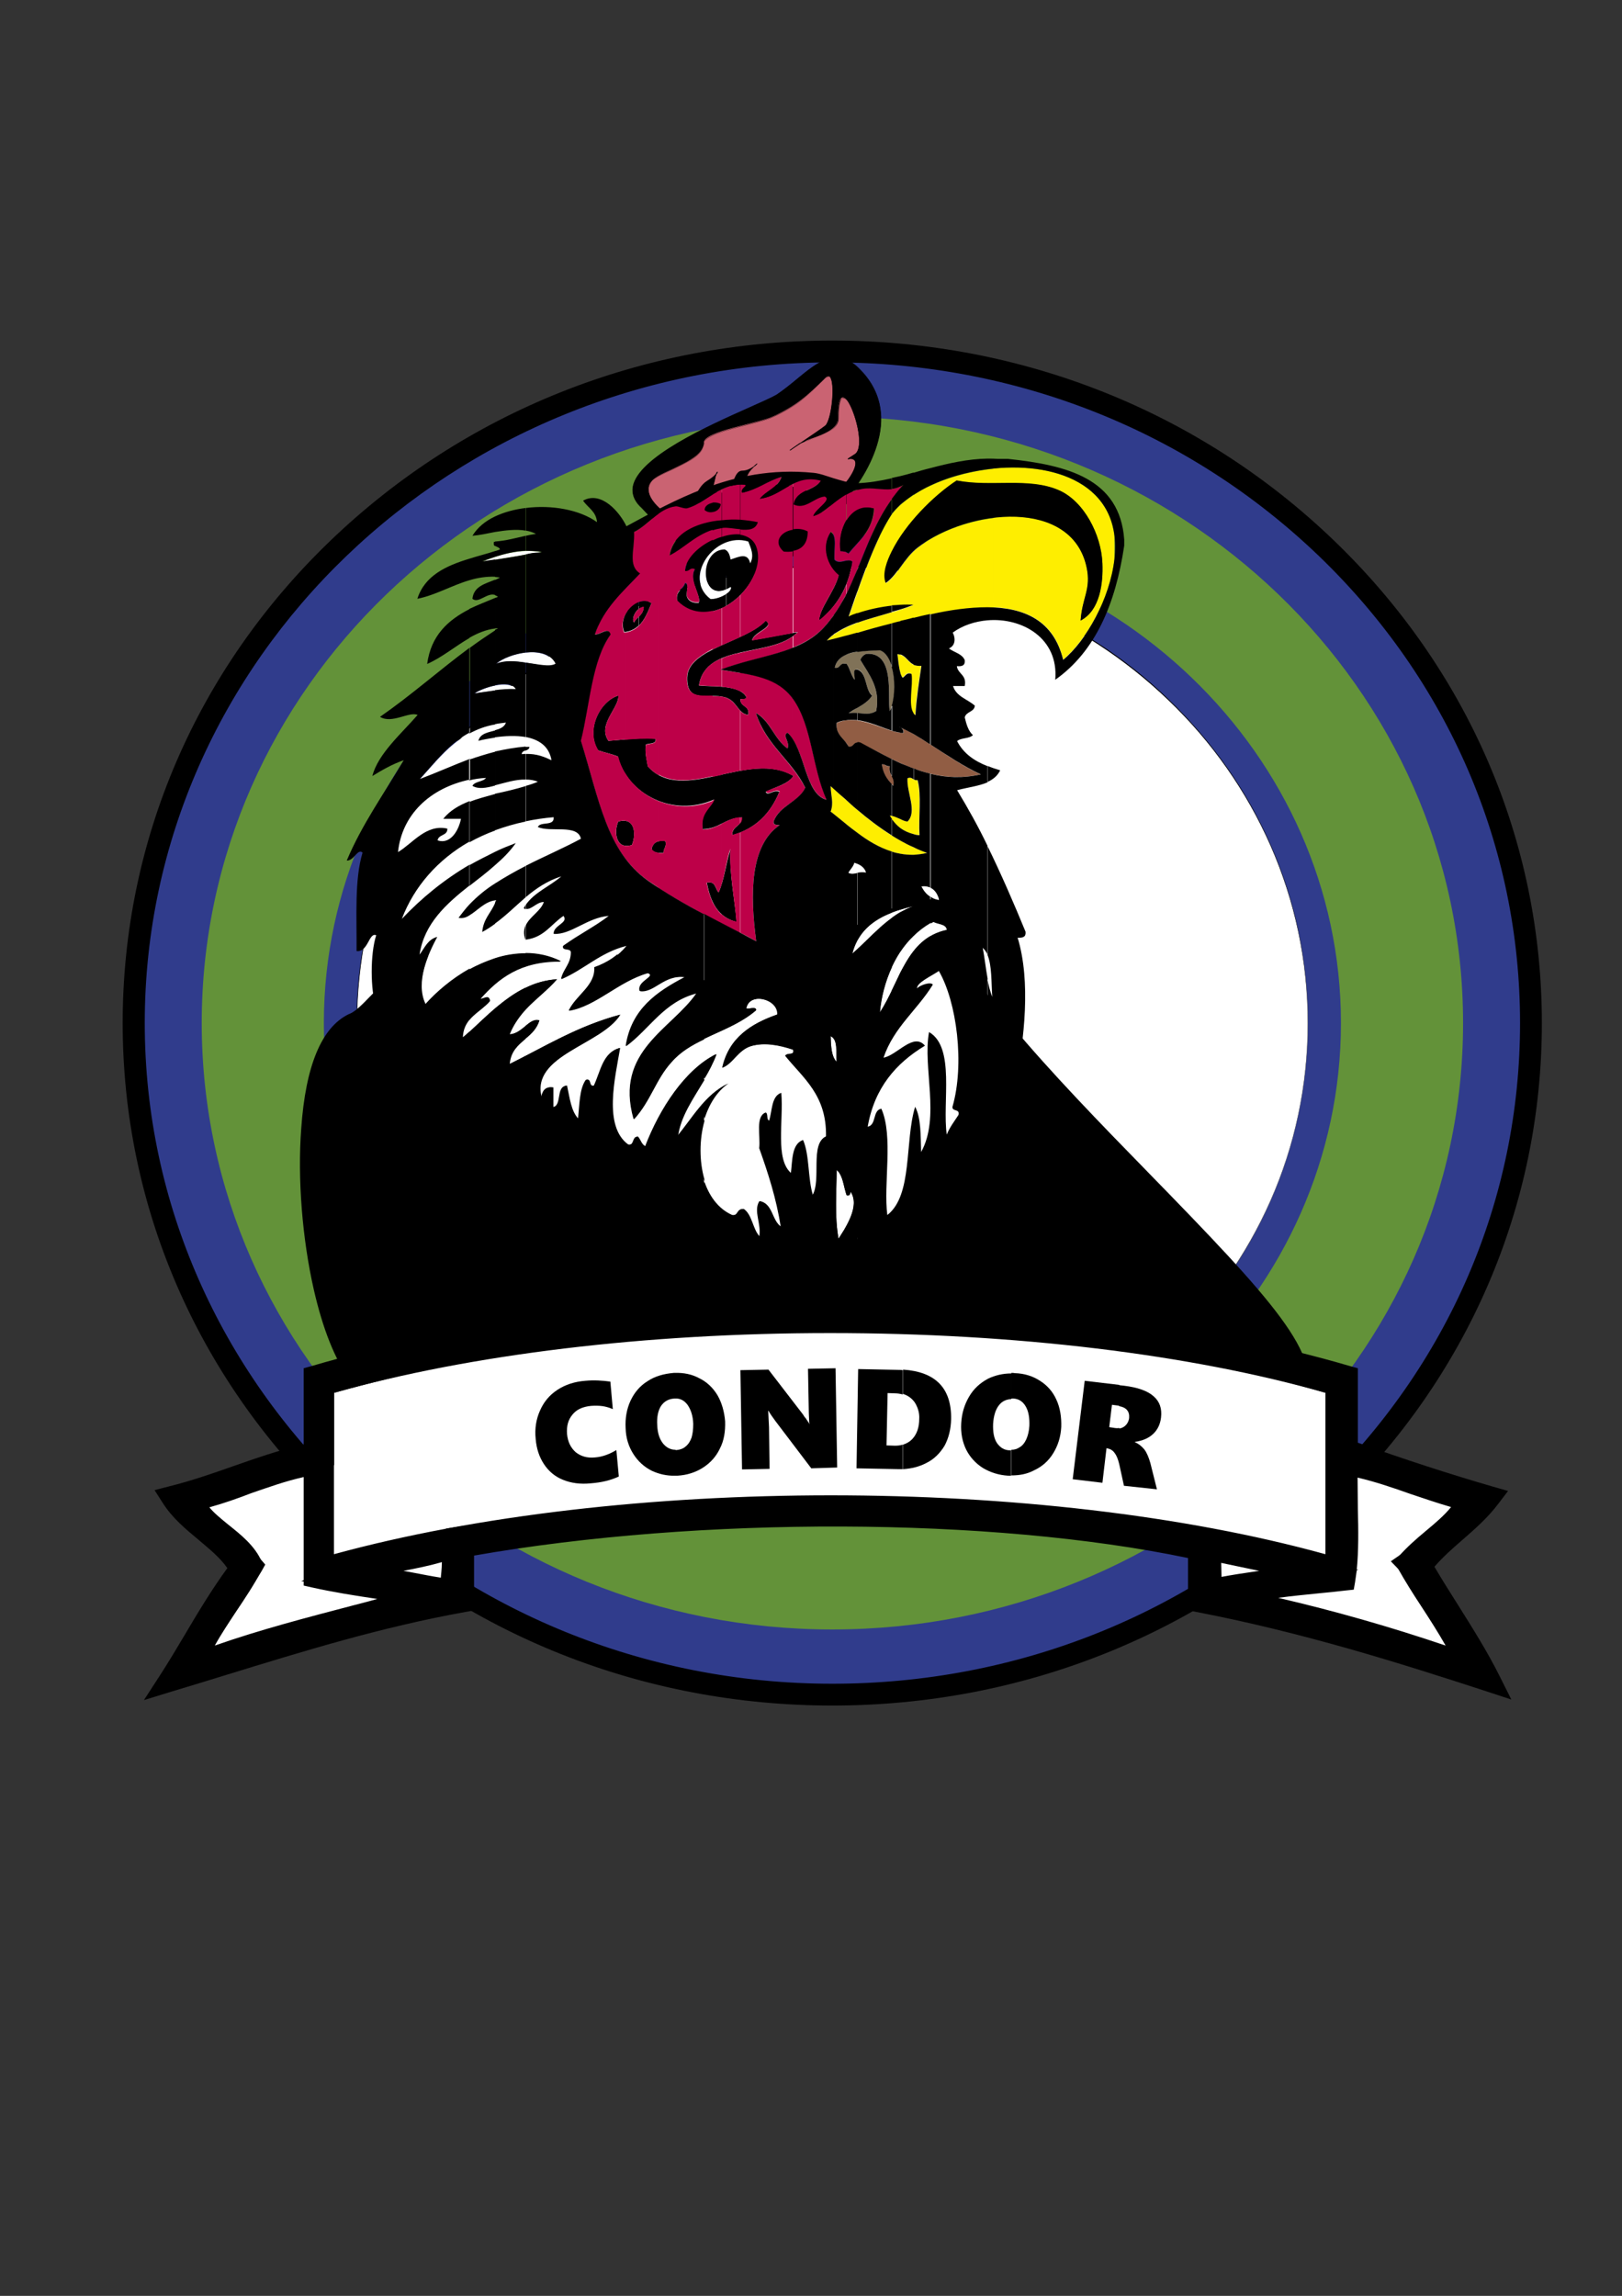 <?xml version="1.0" encoding="utf-8"?>
<!-- Generator: Adobe Illustrator 21.0.2, SVG Export Plug-In . SVG Version: 6.00 Build 0)  -->
<svg version="1.1" id="Camada_1" xmlns="http://www.w3.org/2000/svg" xmlns:xlink="http://www.w3.org/1999/xlink" x="0px" y="0px"
	 viewBox="0 0 595 842" style="enable-background:new 0 0 595 842;" xml:space="preserve">
<rect x="0" y="0" width="595" height="842" fill="#333333" stroke="none"/>
<style type="text/css">
	.st0{fill-rule:evenodd;clip-rule:evenodd;fill:#303C8C;}
	.st1{fill-rule:evenodd;clip-rule:evenodd;fill:#639239;}
	.st2{fill-rule:evenodd;clip-rule:evenodd;fill:#FFFFFF;}
	.st3{fill-rule:evenodd;clip-rule:evenodd;}
	.st4{fill-rule:evenodd;clip-rule:evenodd;fill:#CA6372;}
	.st5{fill:#FFFFFF;}
	.st6{fill-rule:evenodd;clip-rule:evenodd;fill:#FEEE00;}
	.st7{fill-rule:evenodd;clip-rule:evenodd;fill:#888577;}
	.st8{fill-rule:evenodd;clip-rule:evenodd;fill:#BD0048;}
	.st9{fill-rule:evenodd;clip-rule:evenodd;fill:#807258;}
	.st10{fill-rule:evenodd;clip-rule:evenodd;fill:#915D44;}
</style>
<g>
	<g>
		<path class="st0" d="M305.3,128.9c141.6,0,256.3,110.3,256.3,246.3S446.9,621.5,305.3,621.5c-141.5,0-256.2-110.3-256.2-246.3
			S163.9,128.9,305.3,128.9z"/>
		<path d="M305.3,625.5c-69.5,0-134.8-26-184-73.3c-49.2-47.3-76.3-110.2-76.3-177s27.1-129.8,76.3-177
			c49.2-47.2,114.5-73.3,184-73.3c69.5,0,134.8,26,184,73.3c49.2,47.3,76.3,110.2,76.3,177c0,66.9-27.1,129.8-76.3,177
			C440.2,599.5,374.8,625.5,305.3,625.5z M305.3,132.9c-139.1,0-252.2,108.7-252.2,242.3s113.2,242.3,252.2,242.3
			c67.4,0,130.8-25.2,178.5-71c47.6-45.8,73.8-106.6,73.8-171.3c0-64.7-26.2-125.5-73.8-171.3C436.1,158.1,372.8,132.9,305.3,132.9z
			"/>
	</g>
	<path class="st1" d="M305.3,152.8c127.8,0,231.4,99.6,231.4,222.4S433.1,597.6,305.3,597.6C177.6,597.6,74,498,74,375.2
		S177.6,152.8,305.3,152.8z"/>
	<path class="st0" d="M305.3,554.5c102.7,0,186.6-80.6,186.6-179.3s-83.8-179.3-186.6-179.3c-102.7,0-186.5,80.6-186.5,179.3
		S202.7,554.5,305.3,554.5z"/>
	<g>
		<path class="st2" d="M305.3,207.6c96.3,0,174.5,75.1,174.5,167.6s-78.1,167.6-174.5,167.6c-96.3,0-174.4-75.1-174.4-167.6
			S209.1,207.6,305.3,207.6z"/>
		<path d="M305.3,542.9c-23.5,0-46.4-4.4-67.9-13.2c-20.8-8.5-39.4-20.5-55.5-36s-28.6-33.3-37.4-53.3
			c-9.1-20.7-13.7-42.6-13.7-65.3s4.6-44.6,13.7-65.3c8.8-20,21.4-37.9,37.4-53.3s34.7-27.5,55.5-36c21.5-8.8,44.4-13.2,67.9-13.2
			c23.6,0,46.4,4.4,67.9,13.2c20.8,8.5,39.5,20.5,55.5,36c16,15.4,28.6,33.3,37.4,53.3c9.1,20.7,13.7,42.6,13.7,65.3
			s-4.6,44.6-13.7,65.3c-8.8,20-21.4,37.9-37.4,53.3c-16,15.4-34.7,27.5-55.5,36C351.8,538.5,328.9,542.9,305.3,542.9z M305.3,207.7
			c-23.5,0-46.3,4.4-67.8,13.2c-20.8,8.4-39.4,20.5-55.4,35.9c-16,15.4-28.6,33.3-37.4,53.2c-9.1,20.6-13.7,42.6-13.7,65.2
			s4.6,44.5,13.7,65.2c8.8,19.9,21.4,37.9,37.4,53.2c16,15.4,34.6,27.5,55.4,35.9c21.5,8.7,44.3,13.2,67.8,13.2
			c23.5,0,46.4-4.4,67.9-13.2c20.8-8.4,39.4-20.5,55.4-35.9c16-15.4,28.6-33.3,37.4-53.2c9.1-20.6,13.7-42.6,13.7-65.2
			s-4.6-44.5-13.7-65.2c-8.8-19.9-21.4-37.9-37.4-53.2c-16-15.4-34.7-27.5-55.4-35.9C351.7,212.1,328.9,207.7,305.3,207.7z"/>
	</g>
	<g>
		<path class="st3" d="M340.2,338c2.6,52.8,230.7,214.1,80.6,164.5c-48.9-16.2-105.8-9.7-160.1-9.7c-39.8,0-84.5,16.5-113.5,16.5
			c-29.2,0-39.8-118.4-15.6-130c8.8-3.8,13.6-16.5,29.2-21.3c38.8-12.6,64.9,1.3,99.9,10.7C280,373.8,322.7,339,340.2,338z"/>
		<path d="M461.5,519.8c-9.7,0-23.6-3.2-43.3-9.7c-36.7-12.2-79.6-11-121-10c-12,0.3-24.5,0.6-36.6,0.6c-20.6,0-42.6,4.6-63.8,9
			c-18.3,3.8-35.5,7.4-49.8,7.4c-14.3,0-25.3-15.3-31.9-44.2c-4.2-18.5-6-40.6-4.6-59c1.6-23.1,7.5-37.2,17.5-42l0.3-0.1
			c2.1-0.9,4.5-3.3,7.2-6.1c5.2-5.3,11.6-12,22.8-15.5c33.7-10.9,58.8-3.2,85.3,4.9c6.2,1.9,12.5,3.8,19.1,5.6
			c8.1,2.2,27.4-8.4,41.5-16c14.1-7.7,26.3-14.3,35.5-14.8l8.1-0.5l0.4,8.1c0.3,5.3,4.5,16.4,23,38.7c14.1,16.9,32.3,35.7,50,53.8
			c44.6,45.7,65.7,68.3,56.7,82.8C474.9,517.5,469.8,519.8,461.5,519.8z M333.4,483.5c30.9,0,61.6,2.1,89.8,11.4
			c26.6,8.8,36.7,9.3,40.2,8.9c-0.9-2.6-4.1-8.7-14.8-21.2c-10.3-12-24.2-26.3-39-41.4c-33.1-33.9-67.2-68.8-75.6-93.5
			c-6.2,2.4-14.6,7-22.3,11.1c-19.2,10.4-39.1,21.2-53.3,17.4c-6.9-1.8-13.4-3.8-19.7-5.8c-26.1-8-46.8-14.4-75.7-5l-0.1,0
			c-7.3,2.3-11.5,6.7-16.1,11.3c-3.5,3.6-7.2,7.4-12.1,9.6c-2.3,1.2-7,8.7-8.4,28.7c-1.2,16.9,0.4,37.3,4.3,54.4
			c5.3,23.1,12.8,31.7,16.3,31.7c12.6,0,29-3.5,46.5-7.1c21-4.4,44.8-9.4,67.1-9.4c11.9,0,24.3-0.3,36.2-0.6
			C309,483.8,321.2,483.5,333.4,483.5z"/>
	</g>
	<g>
		<path class="st2" d="M71.1,610.5l94.7-27.2l1.5-19.3c100.4-14.8,192.5-13.2,276.5,4.2l0.4,18.1l94.2,24.3
			c-4.9-15.8-12.7-27.7-22.2-37.3c12.5-8.7,21.6-16.7,22.2-23.2l-48.3-16.5v-25.8c-110.3-32.6-245.6-35.9-371.7,0v26.6L71.1,550
			c-4.2,3.9,14.1,16.1,21.2,24.2C85.2,586.3,73.8,597.2,71.1,610.5z"/>
		<path d="M65.9,616.2l1.3-6.4c1.9-9.7,8-18,13.8-26c2.2-3.1,4.4-6,6.3-8.9c-2.1-2-4.7-4.3-7.2-6.5c-8.6-7.6-13.5-12.1-13.6-16.7
			c0-1.7,0.7-3.3,1.9-4.5l0.6-0.6l45.4-15v-26.8l2.9-0.8c121-34.5,257.3-34.5,373.9,0l2.9,0.8v25.9l48.6,16.6l-0.3,3.1
			c-0.6,6.5-6.6,13.6-20.1,23.4c9.2,10.3,15.7,21.9,19.9,35.5l2.1,6.8l-104.1-26.8l-0.4-17.9c-81.7-16.5-172.1-17.9-268.8-4
			l-1.5,18.9L65.9,616.2z M448.2,583.1l84.1,21.6c-4.3-10.9-10.5-20.3-18.8-28.7l-3.3-3.4l3.9-2.7c10.6-7.3,17.1-13.2,19.5-17.4
			l-47.3-16.1v-25.6c-113.6-33-245.8-32.9-363.7,0v26.5l-47,15.5c2.1,2.6,6.8,6.7,9.9,9.4c3.6,3.2,7.4,6.5,9.9,9.4l1.9,2.2l-1.4,2.5
			c-2.5,4.2-5.4,8.3-8.3,12.2c-4,5.5-7.8,10.7-10.3,16.2l84.8-24.4l1.5-19.7l3.2-0.5c100-14.7,193.5-13.3,277.9,4.2l3.1,0.6
			L448.2,583.1z"/>
	</g>
	<g>
		<path class="st3" d="M467,579.4c5.3-0.9,10.4-1.8,15.1-3.2l-15.1-3.2v-3.8c7.9,1.8,15.7,3.8,23.2,6v-67.5
			c-7.5-2.2-15.2-4.2-23.2-6.1v-4c9.4,2.1,18.5,4.5,27.2,7.1v27.1c17,6.2,34.4,12,52.3,17.1c-7.2,9.6-17.9,15.7-25.2,25.2
			c8.2,14.3,17.6,27.4,25.2,42.3c-25.8-8.4-52-16.6-79.6-23.3v-3.6c25,5.8,48.7,12.8,71.5,20.9c-6.3-13.5-14.9-24.7-22.2-37.3
			c6.7-7.8,19.3-14.9,22.2-23.2c-15.6-3.6-28.1-10.2-44.3-13.1c-0.6,13.8,1.3,30.2-1,42.3c-9.1,1-18.6,1.9-26.2,3V579.4z
			 M443.8,583.3c7.3-1.7,15.3-2.7,23.2-3.9v2.8c-7.8,1-13.8,2.3-15.1,4.1c5.1,1,10.2,2.2,15.1,3.3v3.6c-8.9-2.1-18-4.1-27.2-5.9
			v-19.2c-78.3-17-190.1-15.5-269.9-1v20.2c-9.3,1.7-18.4,3.7-27.2,5.8v-3.7c5.1-1.4,10.2-2.7,15.1-4.1c-5-0.9-10-1.6-15.1-2.4v-3.7
			c7.8,1.4,15.3,3,23.2,4.1c-1.2-4.6,2.4-13.8-2-15.1c-6.5,2.2-13.9,3.5-21.2,4.9v-4c96.8-22,227.9-22.2,324.4,0.2v3.8l-23.2-4.9
			C443.4,572.1,443.6,580,443.8,583.3L443.8,583.3z M467,497.7v4c-96.1-22.5-228-22.3-324.4-0.1v-3.9
			C239.7,475.4,369.9,475.5,467,497.7z M142.6,497.6v3.9c-8.3,1.9-16.4,4-24.1,6.3v67.5c7.8-2.2,15.8-4.2,24.1-6.2v4
			c-5.3,1.1-10.5,2.3-15,4.2c5.3,0.4,10.2,1.2,15,1.9v3.7c-9.3-1.3-18.6-2.7-27.1-4.7v-41.3c-16.4,2.7-28.7,9.6-44.4,13.1
			c1.8,9.4,16.8,14,21.2,24.2c-6.4,12.1-17.3,25-21.2,36.3c22.2-8.6,47.2-14.6,71.5-21.1v3.7c-27.9,6.8-53.9,15.4-80.6,23.5
			c8.8-13.7,16.5-28.5,26.2-41.3C82,564.4,69.8,559.5,63.1,549c18.2-4.6,33.6-12.1,52.4-16.1v-28.2
			C124.2,502.2,133.3,499.8,142.6,497.6z"/>
		<path d="M52.8,623.5l5.9-9.1c3.1-4.8,6.1-9.8,9-14.7c4.9-8.3,10-16.8,15.7-24.6c-2.8-4-6.7-7.1-10.7-10.5
			c-4.7-3.9-9.5-7.9-13-13.4l-3-4.7l5.4-1.4c8.1-2,15.8-4.7,23.2-7.3c8.3-2.9,16.8-5.9,26.1-8.1v-27.9l2.9-0.8
			c52.2-15.4,119.7-23.9,190.2-23.9c0.1,0,0.2,0,0.2,0c70.5,0,138.1,8.5,190.5,23.9l2.9,0.8v27.3c16.7,6,33.3,11.4,49.5,16.1
			l5.6,1.6l-3.5,4.6c-3.9,5.2-8.7,9.4-13.3,13.4c-3.7,3.2-7.2,6.3-10.2,9.8c2.8,4.8,5.8,9.5,8.7,14.1c5.2,8.3,10.6,16.8,15.2,26
			l4.3,8.6l-9.1-3c-32.5-10.6-67.5-21.6-106.3-29.1l-3.2-0.6v-19.2c-72.4-15.1-178.9-15.4-261.9-0.9v13.5l1.9,0.3l-1.9,0.5v5.8
			l-3.3,0.6c-31.1,5.6-59.7,14.5-87.4,23c-6.5,2-13.3,4.1-20,6.1L52.8,623.5z M468.9,586c20.7,4.8,41,10.6,61.4,17.5
			c-2.8-4.9-5.8-9.6-9-14.5c-2.9-4.4-5.8-9-8.5-13.8l-1.4-2.4l1.8-2.1c2.8-3.2,6.3-6.3,9.8-9.2c3.5-2.9,7-5.9,9.3-8.8
			c-5.2-1.5-10.1-3.2-14.9-4.8c-6.5-2.3-12.6-4.4-19.4-6c0,3.8,0.1,7.7,0.1,11.5c0.2,7.5,0.3,15.3-0.4,22.2l0.6,0.1l-0.6,0.2
			c-0.2,1.5-0.4,2.9-0.6,4.2l-0.5,2.9l-2.9,0.3c-3.2,0.4-6.4,0.7-9.5,1C479.4,584.8,473.9,585.3,468.9,586z M76.8,552.8
			c1.7,2.1,4.3,4.2,7,6.4c4.5,3.6,9.7,7.7,12.2,13.5l0.7,1.8l-0.9,1.7c-2.6,5-6,10.1-9.3,15c-2.7,4.1-5.5,8.3-7.7,12.3
			c16.5-5.8,34.2-10.4,51.4-14.9c2.7-0.7,5.5-1.4,8.2-2.2c-8.1-1.2-16.3-2.5-23.9-4.2l-3.1-0.7V580l-0.9-0.1l0.9-0.4v-37.8
			c-6.7,1.5-12.8,3.7-19.2,5.9C87.3,549.5,82.2,551.3,76.8,552.8z M148,576.1c1.5,0.3,2.9,0.5,4.3,0.8c3.1,0.6,6.2,1.2,9.4,1.7
			c0.1-0.7,0.1-1.4,0.2-2.1c0.1-1,0.2-2.5,0.2-3.6C157.6,574.2,152.7,575.2,148,576.1z M447.6,573.1c0,1.7,0,3.6,0,5.3
			c4.3-0.8,8.7-1.5,13-2.1c0.4-0.1,0.9-0.1,1.3-0.2L447.6,573.1z M122.5,510.8V570c105.4-28.8,259.4-28.8,363.7,0v-59.2
			c-49.8-14.2-114.1-21.9-181.5-21.9c-0.1,0-0.2,0-0.4,0C237,488.9,172.6,496.7,122.5,510.8z"/>
	</g>
	<g>
		<path class="st4" d="M240.5,191.3c0.6-6-8.6-9.3-2.3-17.6c5.7-7.7,23.7-17.9,32.9-20.2c14.2-3.5,21.4-10.4,32.1-17.7
			c7.4-4.9,14.5,19.6,14.5,25.4c0,29.8-18.5,17.7-37.3,17.7c-7.3,0-21.9,5.5-28.7,8.9c-2.2,1-5.8-0.2-8,0.9L240.5,191.3z"/>
		<path class="st5" d="M240.4,191.5l0-0.3c0.2-2.3-0.9-4.1-2.2-6.1c-2-3.1-4.1-6.4-0.1-11.5c5.6-7.6,23.3-17.8,33-20.2
			c11.2-2.8,18-7.7,25.8-13.3c2-1.4,4.1-2.9,6.3-4.4c1.2-0.8,2.6-0.9,3.9-0.2c5.9,3.2,10.8,20.8,10.8,25.7c0,8.9-1.7,14.6-5.1,17.6
			c-4.5,3.8-11.3,2.8-19.2,1.6c-4.2-0.6-8.6-1.3-13.1-1.3c-7.4,0-22.3,5.7-28.6,8.9c-1.1,0.5-2.6,0.5-4,0.4c-1.4,0-2.9-0.1-4,0.4
			L240.4,191.5z M305.2,135.3c-0.7,0-1.3,0.2-1.9,0.6c-2.2,1.5-4.3,3-6.3,4.4c-7.8,5.6-14.6,10.5-25.9,13.3
			c-9.6,2.4-27.3,12.6-32.8,20.1c-3.9,5-1.8,8.2,0.1,11.3c1.2,1.8,2.4,3.7,2.2,6l3-2.4c1.1-0.6,2.7-0.5,4.1-0.5
			c1.4,0,2.8,0.1,3.9-0.4c6.3-3.2,21.2-8.9,28.7-8.9c4.5,0,8.8,0.7,13.1,1.3c7.9,1.2,14.7,2.2,19.1-1.5c3.4-2.9,5-8.6,5-17.4
			c0-4.8-4.8-22.3-10.6-25.5C306.4,135.4,305.8,135.3,305.2,135.3z"/>
	</g>
	<g>
		<path class="st3" d="M310.7,182.7c10.4-12.9,19.6-32.5,4.5-47.5c-10.8-10.8-19.5,2.5-30.3,9.6c-8,5-66,25.1-50,40.9
			c3.3,3.3,8.3,10,15.4,7.9c8.7-3,1.2,0.4-0.9-1.7c-0.4-0.4-16.6-9.2-10-15.8c3.7-3.7,18.8-7.1,18.8-13.8c0-4.2,20.4-7.1,25.4-9.6
			c8.8-4.1,12.5-7.5,19.2-14.1c4.1-4.2,2.9,14.5,0,17.5c-1.3,1.2-20.8,14.2-9.6,6.6c3.4-2.1,14.1-3.7,14.1-9.1
			c0-22.1,12.1,9.1,6.3,13c-3.7,2.4-2.5,1.7-1.7,1.7c6.3,0-4.6,14.5-9.1,14.5H289c-5.4,0-21.2-2.9-12.9-11.2c3.7-3.7,0,1.2-3.7,1.2
			c-4.6,0-2.1,11.3-10.9,7.1c-0.4,0,0.9-4.2,0.9-4.6c0.8-3.7,2.5-2.1-3,1.3c-3.7,2.4-5,8.7-7.1,9.6c-0.9,0.4,2.5-2.5,10-2.5
			C289.9,183.6,314.4,188.6,310.7,182.7z"/>
		<path d="M247.6,194.1c-4.9,0-8.6-3.9-11.4-6.9c-0.5-0.5-0.9-1-1.4-1.4c-2.2-2.2-3.1-4.7-2.7-7.3c2-10.9,27.5-22.3,42.8-29.1
			c4.7-2.1,8.3-3.7,10-4.7c2.5-1.7,5-3.7,7.3-5.6c7.6-6.3,14.8-12.2,23.1-3.9c6.8,6.8,9.3,15.1,7.3,24.7
			c-1.9,9.2-7.4,17.5-11.8,22.9c0.4,0.6,0.5,1.2,0.2,1.6c-1.2,2-8.9,1.4-20.6,0.6c-7.9-0.6-17.8-1.3-28-1.3c-4.7,0-7.8,1.2-9.2,1.9
			c-0.3,0.3-0.5,0.5-0.8,0.6c-0.1,0-0.2,0.1-0.2,0l-0.1,0l0-0.1c0-0.1,0.4-0.4,0.9-0.7c0.6-0.7,1.2-1.8,1.8-3c1.1-2.2,2.4-4.7,4.5-6
			c1.8-1.1,2.8-2,3.3-2.6c0.2-0.5,0.4-0.8,0.6-0.8l0.1,0l0,0.1c0,0.1-0.1,0.4-0.5,0.9c-0.1,0.3-0.3,0.7-0.4,1.3
			c0,0.1-0.1,0.6-0.3,1.4c-0.3,1-0.7,2.8-0.6,3.1l0,0c1.9,0.9,3.4,1.1,4.6,0.7c1.5-0.6,2.2-2.4,2.9-4.1c0.8-1.9,1.5-3.8,3.4-3.8
			c1.5,0,3-0.8,4-1.5c1.2-1.2,1.3-1.1,1.3-1.1l0.1,0l0,0.1c0,0.1-0.5,0.6-1.2,1.1c-0.1,0.1-0.2,0.2-0.3,0.3
			c-2.1,2.1-2.8,3.9-2.1,5.6c1.6,3.8,10.6,5.5,14.9,5.5h13.8c3.4,0,10.9-8.8,10.9-12.7c0-0.5-0.1-0.9-0.4-1.2
			c-0.3-0.3-0.8-0.4-1.4-0.4c-0.2,0-0.4,0-0.6,0.1c-0.2,0.1-0.4,0.1-0.4,0c-0.1-0.2-0.1-0.2,2.6-1.9c2.9-1.9,1.3-10.4-0.9-15.9
			c-1.3-3.1-2.6-4.9-3.5-4.7c-0.6,0.1-1.6,1.3-1.6,7.7c0,3.9-5.5,5.9-9.9,7.5c-1.5,0.6-2.9,1-3.9,1.5c-2.4,1.6-3.3,2.2-3.7,2.5
			c-0.1,0.1-0.2,0.1-0.2,0.1l0,0c-0.1,0-0.1,0-0.1,0l-0.1,0l0-0.1c0,0,0,0,0.1-0.1l0,0c0,0,0,0,0.1-0.1c0.3-0.2,1.1-0.8,3.3-2.3
			c0.1-0.1,0.2-0.1,0.4-0.2c3.6-2.4,8.5-5.8,9.2-6.4c2.3-2.4,3.6-15.8,1.6-17.7c-0.4-0.4-0.9-0.3-1.5,0.4
			c-6.9,6.9-10.6,10.1-19.2,14.1c-1.8,0.9-5.5,1.9-9.5,2.9c-7.1,1.8-15.9,4.1-15.9,6.7c0,4.3-6.3,7.3-11.8,9.8c-2.9,1.4-5.7,2.7-7,4
			c-1.2,1.2-1.7,2.5-1.5,4c0.4,3.2,4,7,10.9,11.3c0.4,0.3,0.6,0.4,0.7,0.4c1,1,3.2,0.7,4.3,0.5c0.2-0.1,0.4-0.1,0.5-0.1
			c0,0,0.1,0,0.1,0l0,0c0.1,0,0.1,0,0.1,0l0,0.1l-0.1,0.1c0,0-0.2,0.1-0.6,0.2c-0.6,0.2-1.7,0.5-3.6,1.1
			C249.3,193.9,248.4,194.1,247.6,194.1z M306.9,131.2c-1.1,0-2.2,0.2-3.3,0.6c-3.7,1.2-7.4,4.2-11.2,7.4c-2.4,2-4.8,4-7.4,5.7
			c-1.6,1-5.3,2.7-10,4.8c-15.2,6.8-40.7,18.1-42.6,28.9c-0.5,2.5,0.4,4.9,2.6,7.1c0.4,0.4,0.9,0.9,1.4,1.4
			c3.3,3.5,7.8,8.3,13.9,6.5c0.9-0.3,1.7-0.6,2.2-0.7c-1.1,0.1-2.4,0-3.1-0.7c0,0-0.3-0.2-0.6-0.4c-6.9-4.3-10.6-8.2-11-11.4
			c-0.2-1.5,0.4-2.9,1.6-4.1c1.3-1.3,4.1-2.6,7.1-4c5.5-2.6,11.7-5.4,11.7-9.6c0-2.8,8.5-5,16-6.9c4-1,7.7-2,9.5-2.9
			c8.6-4,12.2-7.2,19.1-14.1c0.9-0.9,1.4-0.7,1.8-0.4c2.1,2,0.8,15.5-1.6,18c-0.5,0.5-4.1,2.9-6.9,4.9c-0.4,0.3-0.8,0.6-1.2,0.8
			c0.8-0.3,1.7-0.7,2.7-1c4.3-1.5,9.7-3.5,9.7-7.2c0-5,0.6-7.7,1.8-7.9c1.5-0.3,3.1,3.3,3.8,4.8c2.2,5.5,3.8,14.2,0.8,16.1
			c-1.2,0.8-2,1.3-2.3,1.5c0.2,0,0.4-0.1,0.6-0.1c0.7,0,1.2,0.2,1.5,0.5c0.3,0.3,0.5,0.8,0.5,1.3c0,1.8-1.7,4.9-4.2,7.9
			c-2.1,2.4-5,5-6.9,5H289c-3.4,0-13.3-1.3-15.1-5.6c-0.7-1.6-0.1-3.4,1.8-5.4c-1,0.6-2.1,1-3.3,1c-1.8,0-2.5,1.8-3.2,3.6
			c-0.7,1.7-1.4,3.5-3,4.2c-1.2,0.5-2.7,0.2-4.7-0.7c0,0-0.1,0-0.1-0.1c-0.2-0.2,0-1.2,0.6-3.3c0.2-0.6,0.3-1.2,0.3-1.4
			c0.1-0.3,0.2-0.6,0.2-0.9c-0.6,0.6-1.6,1.4-3,2.3c-2,1.3-3.3,3.8-4.4,5.9c-0.5,1-1,2-1.5,2.6c1.6-0.8,4.6-1.7,8.8-1.7
			c10.2,0,20.1,0.7,28,1.3c11.2,0.8,19.3,1.4,20.4-0.5c0.2-0.4,0.1-0.9-0.2-1.5l0-0.1l0-0.1c4.3-5.4,9.9-13.7,11.8-22.9
			c1.9-9.5-0.5-17.7-7.2-24.5C312.4,132.5,309.7,131.2,306.9,131.2z"/>
	</g>
	<path class="st6" d="M404.4,206.7c-0.4-10.6-6.8-22.8-15.9-26.8c-7.3-3.2-15.6-2.7-24-2.7v-5.4c20.6-2,41.8,4.5,44.3,24.6v8.6
		c0,0.1,0,0.1,0,0.1c-1.7,14.4-10.2,29.7-18.8,36.8c-3.2-13.6-13.1-18.6-25.5-19.2v-32.9c15.7-1.9,30.9,2.8,34.1,18.2
		c1.7,8-1.5,10.9-2.2,19.5C403.5,223.9,404.7,214,404.4,206.7z M364.5,177.2c-4.5,0.1-9.1-0.1-13.5-0.9c-8.5,5.6-18.9,15.9-23.8,26
		c-1.7,3.4-3.5,8.2-2.2,11.6c4.1-2.7,6.6-9.1,11.6-13c7.4-5.7,17.8-9.7,27.9-10.9v32.9c-19.4-0.9-45.1,8.6-61.2,12
		c7.5-7.4,21.2-8.7,31.8-13c-7.1-0.6-17.7,1.7-23.8,4.4c4-11,9-27.1,15.8-37.6c6.8-8.9,22-15.2,37.4-16.8V177.2z"/>
	<path class="st3" d="M396.4,227.6c0.6-8.6,3.9-11.5,2.2-19.5c-5.4-25.4-43.1-21.7-62.1-7.3c-5,3.9-7.5,10.4-11.6,13
		c-1.4-3.4,0.5-8.2,2.2-11.6c5-10.1,15.3-20.4,23.8-26c12.8,2.5,26.4-1.3,37.6,3.6c9.1,4,15.5,16.2,15.9,26.8
		C404.7,214,403.5,223.9,396.4,227.6z"/>
	<path class="st3" d="M302,183.2c-0.4,24.2-34.3,37.4-54.6,20.5C246.3,178.2,286.9,171.5,302,183.2z"/>
	<path class="st3" d="M320.6,186.4c-0.4,8.2-5.5,11.8-9.4,16.6c-0.6-0.6-1.7-0.8-3-0.8C306.9,194.8,311.7,183.6,320.6,186.4z"/>
	<path class="st3" d="M278.1,191.5c-1.4,4.9-9,1.7-13,2.2c-8.8,1.1-13.7,7.3-19.5,10.2C247.6,190.9,267.3,189.1,278.1,191.5z"/>
	<path class="st3" d="M292.5,198.6c1.3-0.3,2.1-1.2,2.2-2.8c-0.9-0.1-1.6-0.1-2.2,0.1v-1.7c1.2,0.1,2.4,0.4,3.6,0.9
		c-0.1,3.4-1.3,5.5-3.6,6.6V198.6z M290.4,198.7c0.8,0.1,1.5,0.1,2.2-0.1v3c-1.4,0.6-3,0.8-5,0.6c-4.6-3.9-0.1-8.3,5-8.1v1.7
		C291.2,196.2,290.4,197.1,290.4,198.7z"/>
	<path class="st3" d="M304.7,195.1c2.5,1.4,1.1,6.6,1.4,10.2c1.9,2.1,5.1-0.9,6.6,0.7c-1.5,9.8-6,16.6-12.3,21.7
		c0.3-4.8,5.7-10.7,7.2-16.6C303.5,207.8,300.9,200.6,304.7,195.1z"/>
	<path class="st3" d="M266.3,201.8c1,0.6,1.4,1.9,1.7,3.4c3.1-1,6.3-2.7,7.2,1.4c1.6-2.9,0.1-5.5-0.7-8c-2.8-0.9-5.6-0.6-8.1,0.3
		v-2.5c4.8-1.2,9.4-0.4,11,3.7c0.4,1.2,0.7,2.4,0.8,3.6v1.2c-0.3,6.5-5.4,13.7-11.8,17.3v-4.4c1.2-0.8,1.9-1.7,1.7-2.5
		c-0.6,0.4-1.2,0.6-1.7,0.9V201.8z M265.8,201.6c0.1,0.1,0.3,0.1,0.5,0.3v14.3C256.6,220.4,256.4,201.6,265.8,201.6L265.8,201.6z
		 M266.3,199v-2.5c-7.1,1.7-14.9,7.4-15,13.1c1.7,0.3,1.6-1.4,3.6-0.7c-2.4,3.8,2.5,9.9,1.4,12.2c-2.2,0.1-3.7-0.6-4.3-2.2
		c-0.4-1.5,0.9-4.8-0.7-5c-0.6,2.4-3.6,2.7-2.9,6.5c5.4,5.5,12.1,5,17.9,1.9v-4.4c-1.5,1-3.7,1.8-5.6,1.8
		C252.6,213.7,257.9,202.2,266.3,199z"/>
	<path class="st7" d="M289,192.8c-0.1,1.9-1.4,2.7-3.6,2.4C285.5,193.3,286.8,192.5,289,192.8z"/>
	<path class="st2" d="M177,206c3.7-1.6,12.4-4.8,20.2-3.7c3.5,0.6-0.3,0.1-3,0.8C190.1,204,184.2,204.8,177,206z"/>
	<path class="st3" d="M234.2,226.3c0.9-0.9,1.9-1.9,1.9-3.7c-0.6,0.1-1.4,0.4-1.9,0.9v-2.7c1.7-0.6,3.4-0.6,4.8,0.4
		c-1.3,3.1-2.5,6.3-4.8,8.4V226.3z M232.6,228.3c0.4-0.9,1-1.4,1.7-2.1v3.2c-1.3,1.2-3,2.2-5.3,2.4c-1.9-4.5,1.4-9.6,5.3-11.2v2.7
		C232.6,224.7,231.7,227.3,232.6,228.3z"/>
	<path class="st8" d="M236.2,222.5c-0.1,3.1-2.6,3.7-3.6,5.8C231.4,226.8,233.6,222.7,236.2,222.5z"/>
	<path class="st3" d="M280.9,227.6c3.5,2.4-4.5,4.1-5,7.2c5.7-0.9,10.9-2.1,16.6-2.9c-9.1,9.5-33.6,3.5-36.1,19.5
		c4.3,0.6,15-0.5,17.4,4.3c-0.1,0.9-1.3,0.6-2.2,0.7c-0.1,3,3.5,2.2,2.9,5.8c-4-0.5-4-5.2-8.6-6.5c-6.1-1.7-14.1,2.6-13.8-7.3
		C252.4,237.9,273.6,235.5,280.9,227.6z"/>
	<path class="st9" d="M326.4,260.8c-1-4.7,2.2-21.8-8.6-21c-1.1,0.4-1.8,1.2-2.2,2.2c3.2,5.4,7.5,10.4,5.8,18.8
		c-3.2,1.9-5.3,0.4-10.1,0.7c3-2.1,6.8-3.3,8.6-6.5c-2.7-2.2-1.8-7.8-5-9.4c-2.4-0.7-1.2,2.3-1.4,3.7c-1.3-1.7-1.7-4.1-2.9-5.8
		c-2.7-0.7-2.1,1.8-4.4,1.4c1.4-6.3,9.3-6.1,16.6-6.5C328.5,240.5,329.5,254.8,326.4,260.8z"/>
	<path class="st2" d="M203.7,243.5c-3.8,2.3-14.7-3-21.7,0C186.5,239.5,200.2,236.3,203.7,243.5z"/>
	<path class="st6" d="M329.2,239.9c4,0.4,3.9,4.8,8.7,4.3c-0.9,6-1.8,11.7-2.2,18.1c-3.1-2.4-0.7-10.4-1.4-15.2
		c-2.3-1.2-3,2.7-3.7,0.7C329.8,245.6,329.6,242.7,329.2,239.9z"/>
	<path class="st2" d="M189.2,252.9c-5.6-0.1-10.2,0.8-15.1,1.4C177.2,252.2,186.9,249,189.2,252.9z"/>
	<path class="st3" d="M226.8,255.1c0.5,4.3-7.8,10.6-3.6,16.6c5.7-0.4,10.9-1.2,17.3-0.8c0.3,2.2-2.3,1.5-3.6,2.2
		c-0.4,3.2,0.4,5.4,0.7,7.9c12.7,14.4,37.1-6.3,53.5,3.6c-2.2,3.1-6.7,4-10.2,5.8c0.7,1.8,2.8-1,5,0c-3.2,7.8-8.6,13.5-17.3,15.9
		c-0.1-3.4,3.5-3.2,3.6-6.5c-6.1,0.1-8.3,4.2-14.5,4.3c-0.9-5.9,2.6-7.6,4.3-10.9c-15.3,6.8-31.9-2.1-35.4-15.8
		c-2.3-0.9-4.8-1.4-7.2-2.2C214.8,267.9,219.9,257.2,226.8,255.1z"/>
	<path class="st2" d="M185.6,265.1c-1.4,4.1-9.1,1.9-10.1,6.6c8.5-1.7,24.7-4.5,26.7,7.2c-3-1.4-6-2.7-10.9-2.2
		c0.1-1.9,2.8-1.1,2.9-2.9c-14.3,0.3-28.1,7.5-40.4,12.2C162.2,276.9,169.3,266.4,185.6,265.1z"/>
	<path class="st10" d="M323.5,280.3c1.3-0.1,1.5,0.9,2.9,0.7c-0.6,3.5,2.1,3.7,1.4,7.2C325.7,286.3,323.8,284,323.5,280.3z"/>
	<path class="st2" d="M178.4,285.4c-1.2,1.4-4.2,1.2-5,2.9c5.4,3,15.7-4.8,23.8-1.4c-11.5,4.7-27.4,4.9-34.7,13.8h6.5
		c-0.9,4.5-4,9.5-8.6,7.9c0.4-2.3,3.7-1.6,3.6-4.3c-7.8-1.8-12.8,5.5-18.1,8.6C147.5,297.3,160.3,286.8,178.4,285.4z"/>
	<path class="st6" d="M332.9,285.4c2-0.6,1.8,1,3.6,0.7c1.5,5.5,0.4,13.6,0.7,20.2c-5.3-0.7-8.7-3.3-10.9-7.2c2.7,0.2,4,1.7,6.6,2.2
		C336.7,297.5,332.5,290.5,332.9,285.4z"/>
	<path class="st6" d="M304.7,288.2c10.4,9.6,20.7,19.2,35.4,24.6c-14.9,3.7-26.4-8.2-35.4-15.1C305.9,294.2,304.8,292.1,304.7,288.2
		z"/>
	<path class="st3" d="M226.8,301.3c6.3-1.8,6.6,4.8,5,8.6C225.7,311.8,225.2,304.8,226.8,301.3z"/>
	<path class="st3" d="M244.1,308.5c0.5,2.2-0.8,2.7-0.7,4.3c-2.1,0.1-3.7-0.1-4.4-1.4C239.5,309.2,241,308,244.1,308.5z"/>
	<path class="st3" d="M268,311.4c-0.6,8.6,1.7,19.7,2.2,26.7c-6.8-1.6-9.6-7.3-10.9-14.4c3.3-0.7,3,2.3,4.3,3.6
		C265.7,322.7,266.3,316.5,268,311.4z"/>
	<path class="st2" d="M313.4,316.4c2,0.6,3.7,1.7,4.3,3.7c-3.4-0.4-4.4,0.9-6.5,0C311.9,318.8,313,317.9,313.4,316.4z"/>
	<path class="st2" d="M338,325.1c4.2-0.4,5.5,2.1,6.5,5C341.2,329.6,339.3,327.6,338,325.1z"/>
	<path class="st2" d="M335.1,332.3c-9.6,3.7-15.3,11.2-22.4,17.4C315.4,339.1,324.3,334.8,335.1,332.3z"/>
	<path class="st2" d="M347.3,341c-15,3.2-17.2,19.3-24.6,30.3c1.2-13.5,8.1-27.5,19.5-33.3C344,339,347,338.7,347.3,341z"/>
	<path class="st2" d="M360.4,347.5c3.7,3.5,3.2,11.2,3.6,18.1C361.9,360.4,361.5,353.6,360.4,347.5z"/>
	<path class="st2" d="M304.7,380c2.7,1.2,1.9,5.8,2.2,9.4C305,387.5,304.8,383.7,304.7,380z"/>
	<path class="st2" d="M306.9,429c2.4,1.9,2.5,6.2,3.7,9.4c1.2,0.2,1.3-0.6,1.4-1.4c3.6,5.3-1.9,13.3-4.4,17.3
		C306.1,446.1,306.9,437.2,306.9,429z"/>
	<path class="st2" d="M299.6,455.1c-0.2-1.2,0.4-1.4,0.6-2.2c0.9,0.1,1.2,0.9,1,2.2H299.6z"/>
	<path class="st2" d="M309.7,452.9c-0.3,1.2,0.6,3.5-0.5,3.7C307.2,456.9,307.7,452.1,309.7,452.9z"/>
	<path class="st2" d="M314.4,454.6c-0.8,0.8-3,0.7-2.6-1.1C312.6,452.6,314.8,452.7,314.4,454.6z"/>
	<path class="st2" d="M318.2,452.9c0.1,1.4,0.1,2.7-1.6,2.2C316.4,453.7,316.7,452.8,318.2,452.9z"/>
	<path class="st2" d="M321.3,452.9c1.9-0.6,2.1,3.2,1.1,3.7C320.4,457.1,321.7,454.1,321.3,452.9z"/>
	<path class="st8" d="M310.4,218v-3.5c1-2.6,1.8-5.4,2.3-8.5c-0.6-0.6-1.4-0.6-2.3-0.4v-3c0.3,0.1,0.6,0.3,0.9,0.5
		c3.8-4.8,8.9-8.4,9.4-16.6c-4.6-1.4-8.1,0.9-10.2,4.4v-9.5c1.7-1,3.7-1.8,5.9-2.2c5.2-0.8,10.5,1.7,15.1-1.4
		C320.2,189.8,317,204.9,310.4,218z M310.4,181.3v9.5c-2,3.4-2.7,7.8-2.1,11.4c0.8,0,1.5,0.1,2.1,0.3v3c-1.4,0.4-3.1,0.9-4.2-0.3
		c-0.4-3.5,1.1-8.8-1.4-10.2c-3.8,5.5-1.2,12.7,2.9,15.9c-1.5,5.9-6.9,11.8-7.2,16.6c4.3-3.5,7.8-7.7,10-13.2v3.5
		c-2.2,4.2-4.6,8.2-7.8,11.8c-3.2,3.6-7.2,6-11.7,7.8v-4.2c0.6-0.4,1.2-0.9,1.7-1.4c-0.6,0.1-1.2,0.1-1.7,0.2v-30
		c3.5-0.6,5.3-3,5.3-7.1c-1.7-0.9-3.6-1.1-5.3-0.8v-16.8c3-1.4,6.1-2.3,10.3-1.2c-2.4,3.9-9.1,3.3-10,8.7c4.3,2.2,7.4-2.5,11.4-2.9
		c2.9,1.2-3.6,4.8-4.2,7.2C302.1,188.4,305.6,184.1,310.4,181.3L310.4,181.3z M290.8,293.9v-9c0.1-0.1,0.2-0.1,0.3-0.3
		c-0.1-0.1-0.1-0.1-0.3-0.1v-2.6c1.7,2.2,3.3,4.5,4.6,7.1C294.3,291.1,292.7,292.6,290.8,293.9L290.8,293.9z M290.8,271.1
		c4.7,7.2,5.3,20.4,12.5,22.2c-5.3-11.7-5.3-27-12.2-36.8c-0.1-0.1-0.1-0.2-0.3-0.4V271.1z M290.8,177.5v16.8
		c-4.3,0.6-7.4,4.5-3.3,8c1.2,0.1,2.4,0.1,3.3-0.1v30c-5,0.9-9.8,1.9-14.9,2.7c0.6-3.1,8.6-4.8,5-7.2c-2.2,2.4-5.6,4.2-9.4,6v-15.4
		c5.1-5.2,8.1-12.5,5.8-18.1c-1-2.4-3.2-3.7-5.8-4.1v-1.9c3,0.3,5.7,0.1,6.5-2.7c-1.9-0.4-4.1-0.7-6.5-0.9v-12.9c0.2,0,0.4,0,0.7,0
		c3.4,0.1-0.8,1.1,0,3c5.5-1.2,9.2-4.3,14.4-5.8c-1.3,4-5.5,5-7.9,8C283.7,182.3,287,179.4,290.8,177.5L290.8,177.5z M290.8,233.4
		c-4.8,3.6-12.4,4.4-19.2,6v3.9c6.7-1.9,13.4-3.3,19.2-5.7V233.4L290.8,233.4z M290.8,256.1v15c-0.6-0.9-1.2-1.7-1.9-2.4
		c-2.1,1.2,1,3.3,0,5.8c-4.9-3.4-6.3-10.2-11.6-13c2.6,8.7,8.6,14,13.5,20.4v2.6c-5.7-3.3-12.4-3-19.2-1.8v-22
		c0.7,0.8,1.6,1.4,2.9,1.5c0.6-3.4-2.8-2.8-2.9-5.5v-0.3c0.9-0.1,2,0.1,2.2-0.7c-0.4-0.9-1.2-1.7-2.2-2.2v-6.8
		C280,248.1,286.3,249.9,290.8,256.1L290.8,256.1z M290.8,284.9v9c-2.7,2-5.7,3.8-7,7.3c-0.3,1.5,1.1,1.4,2.2,1.4
		c-10.9,7.4-10.9,25.3-8.6,42.6c-1.9-1.1-3.8-2.1-5.8-3.1v-36.9c7.1-2.7,11.5-8.1,14.4-15c-2.2-1-4.3,1.8-5,0
		C284.3,288.7,288.6,287.8,290.8,284.9L290.8,284.9z M271.6,302c0.4-0.6,0.7-1.2,0.7-2.2c-0.3,0-0.5,0-0.7,0V302z M264.7,335.3
		c1.4,1.3,3.2,2.2,5.4,2.7c-0.4-7.1-2.7-18.1-2.2-26.7c-1.4,4.1-1.9,8.9-3.2,13v-22.2c2-1,4-2.2,6.8-2.4v2.2c-1.1,1.3-3,1.9-2.9,4.3
		c1-0.3,1.9-0.6,2.9-0.9v36.9c-2.3-1.2-4.6-2.4-6.8-3.5V335.3L264.7,335.3z M271.6,177.7v12.9c-2.2-0.1-4.5-0.1-6.8,0.2v-11.3
		C266.8,178.5,269.1,177.8,271.6,177.7L271.6,177.7z M271.6,194.1v1.9c-2.1-0.2-4.5,0.1-6.8,0.9v-3.2c0.1,0,0.2-0.1,0.4-0.1
		C266.8,193.4,269.3,193.9,271.6,194.1L271.6,194.1z M271.6,218.2v15.4c-2.2,1.1-4.6,2-6.8,3.1V223
		C267.2,221.9,269.6,220.2,271.6,218.2L271.6,218.2z M271.6,239.4v3.9c-2.3,0.6-4.6,1.4-6.8,2.2v-4
		C266.8,240.5,269.1,239.9,271.6,239.4L271.6,239.4z M271.6,246.8v6.8c-1.8-1-4.3-1.5-6.8-1.7v-6.2
		C267.1,246.1,269.4,246.4,271.6,246.8L271.6,246.8z M271.6,256.5v0.3C271.6,256.7,271.6,256.6,271.6,256.5L271.6,256.5z
		 M271.6,260.7c-1.6-1.6-2.6-4.1-5.8-5c-0.4-0.1-0.7-0.2-1.1-0.3v28.7c2.2-0.5,4.5-1,6.8-1.4V260.7z M263.6,327.3
		c-0.9-0.9-1-2.7-2.2-3.4v-20.3c1.2-0.4,2.2-0.9,3.3-1.4v22.2C264.4,325.4,264,326.3,263.6,327.3L263.6,327.3z M261.4,330.9
		c0.9,1.7,1.9,3.2,3.3,4.5v3.4c-1.2-0.6-2.2-1.2-3.3-1.7V330.9L261.4,330.9z M264.7,179.5v11.3c-1.2,0.1-2.2,0.2-3.3,0.4v-3.4
		c1.6-0.2,2.9-1.4,3-2.9c-0.7-0.5-1.8-0.7-3-0.6v-3C262.5,180.7,263.6,180.1,264.7,179.5L264.7,179.5z M264.7,193.7v3.2
		c-1.2,0.3-2.2,0.8-3.3,1.3v-3.7C262.5,194.1,263.6,193.9,264.7,193.7L264.7,193.7z M264.7,223v13.7c-1.2,0.5-2.2,1-3.3,1.5v-14
		C262.6,223.9,263.7,223.5,264.7,223L264.7,223z M264.7,241.4v4l-0.4,0.1l0.4,0.1v6.2c-1.2-0.1-2.2-0.1-3.3-0.1v-8.5
		C262.4,242.5,263.5,242,264.7,241.4L264.7,241.4z M264.7,255.5v28.7c-1.2,0.3-2.2,0.5-3.3,0.7v-29.6
		C262.5,255.3,263.7,255.3,264.7,255.5L264.7,255.5z M261.4,294.5v-0.9c0.3-0.1,0.5-0.2,0.7-0.4
		C261.9,293.7,261.7,294.2,261.4,294.5z M261.4,323.9c-0.4-0.3-1.2-0.4-2.2-0.2c0.5,2.6,1.2,5,2.2,7.2v6.1
		c-6.8-3.5-13.5-7.2-19.8-11.3v-12.9c0.6,0.1,1.2,0.1,1.8,0c-0.1-1.7,1.2-2.1,0.7-4.3c-1-0.1-1.8-0.1-2.5,0.1v-14.8
		c6,2.4,13,2.7,19.8-0.1v0.9c-1.8,2.6-4.3,4.5-3.6,9.6c1.4,0,2.6-0.2,3.6-0.6V323.9L261.4,323.9z M261.4,181.4v3
		c-1.5,0.3-3,1.2-2.9,2.7c0.9,0.7,1.9,0.9,2.9,0.7v3.4c-7.7,1.4-14.7,5.1-15.8,12.5c5-2.4,9.3-7.3,15.8-9.4v3.7
		c-5.3,2.5-10,7-10.1,11.4c1.7,0.3,1.6-1.4,3.6-0.7c-2.4,3.8,2.5,9.9,1.4,12.2c-2.2,0.1-3.7-0.6-4.3-2.2c-0.4-1.5,0.9-4.8-0.7-5
		c-0.6,2.4-3.6,2.7-2.9,6.5c3.9,4,8.6,4.8,13,3.8v14c-5.1,2.7-9.2,5.7-9.4,10.3c-0.3,7.6,4.5,6.8,9.4,6.8v29.6
		c-7.3,1.6-14.2,2.5-19.8-0.6v-95.9c1.9-1.4,3.8-2.4,6.1-2.7c0.9-0.1,3.2,1,4.3,0.7C255.4,185.5,258.3,183.3,261.4,181.4
		L261.4,181.4z M261.4,243.2c-2.6,1.8-4.4,4.4-5,8.2c1.3,0.1,3.1,0.1,5,0.3V243.2z M241.6,188.4v95.9c-1.4-0.8-2.7-1.9-4-3.2
		c-0.4-2.5-1.1-4.7-0.7-7.9c1.3-0.7,3.9,0,3.6-2.2c-4-0.2-7.6,0-11.2,0.3v-39.3c5.9-0.9,7.7-6,9.7-10.8c-3.2-2.2-7.8,0.4-9.7,4.4
		v-9.6c1.8-1.9,3.6-3.7,5.4-5.6c-4.5-2.9-1.9-8.8-2.2-15.2C235.9,193.5,238.6,190.5,241.6,188.4L241.6,188.4z M241.6,293.8
		c-5.2-2.1-9.6-5.8-12.3-10.4V301c3.8,0.5,3.8,5.7,2.5,8.9c-1,0.3-1.8,0.4-2.5,0.3v4.6c2.3,3,5,5.8,8.3,8.1c1.4,0.9,2.7,1.8,4,2.7
		v-12.9c-1.2-0.1-2.1-0.6-2.6-1.4c0.4-1.4,1.2-2.4,2.6-2.8V293.8z M229.3,215.9v9.6c-1,2-1.3,4.3-0.4,6.5c0.1,0,0.2-0.1,0.4-0.1
		v39.3c-2,0.1-4,0.4-6.1,0.5c-4.2-6,4.1-12.3,3.6-16.6c-6.9,2.2-12,12.9-7.2,20.2c2.4,0.7,4.9,1.3,7.2,2.2c0.5,2.1,1.4,4.2,2.5,6
		V301c-0.7-0.1-1.5,0-2.5,0.3c-1.4,3-1.2,8.4,2.5,8.9v4.6c-8.3-11-11-26.4-16.3-43.1c3.2-13.5,4-29.4,10.9-39c-0.9-3-3.6,0.1-5.8,0
		C220.5,225.7,224.8,220.6,229.3,215.9z"/>
	<path class="st2" d="M268,215.3c0.7,1.7-4,4.2-7.3,4.3c-10.5-7.8,1.6-24.8,13.8-21c0.9,2.4,2.3,5.1,0.7,8c-0.9-4.1-4.1-2.4-7.2-1.4
		c-0.3-1.7-0.8-3.2-2.2-3.7C255.9,201.6,256.7,222.5,268,215.3z"/>
	<path class="st10" d="M330,266.6c8.9,3.9,19.2,12.6,29.7,17.4c-17.9,4-31.9-5.5-44.1-11.5c-2.7-0.8-2.1,1.7-4.3,1.4
		c-1.4-3-4.8-4-4.4-8.7c8.1-4,18.3,3.7,24.6,3.6C331.5,267.5,330.9,266.9,330,266.6z"/>
	<path class="st2" d="M205.8,359c8.4-3.6,14.2-9.9,23.8-12.2c-2.9,3.6-6.8,6.2-11.6,7.9c0.4,6.8-6.6,10.1-9.4,15.9
		c9.8-1.5,18.1-10.8,28.9-13.8c3.5,1.3-4,2.9-2.9,6.6c5.2,0.8,8.8-6.2,16.6-5.1c-10.3,5.4-19.6,11.7-21.7,25.3
		c8.7-6.4,13.9-16.4,26-19.4c-9.1,13.3-30.2,21.2-23.1,46.2c6.1-6.8,7.9-14.6,13.8-21c8.3-9.2,21.5-10.6,31-18.8
		c0.1-1.6-2.6-0.4-3.6-0.7c1.2-6.3,11.9-3.5,11.5,2.2c-9.8,3.4-17.8,8.6-20.2,19.5c3.9-1.4,5.7-6.6,10.8-8
		c4.8-1.3,10.2-0.3,15.2,1.4c0.6,2.4-2.4,1.1-2.9,2.2c6.6,8.2,15.3,14.4,15,29.6c-6,2.7-1.6,16.1-5,21.6c-1.9-6-1.2-14.7-3.6-20.2
		c-4,1.5-3.7,7.3-4.3,12.2c-6-5-2.8-19.3-3.7-29.5c-3.5,1.3-3.1,6.6-4.3,10.2c-1.3-0.1-0.4-2.4-1.4-3c-3.6,1.5-1.7,8.4-2.2,13
		c3.2,9,6.3,18.4,7.9,28.9c-3.5-2.2-3-8.5-7.9-9.4c-2.2,3.7,0.9,8.2,0,13c-2.6-2.7-2.7-7.9-5.8-10.1c-2.6-0.4-1.8,2.6-4.3,2.2
		c-16.1-7.1-15.3-39.4-1.4-48.3c-8.6,4.2-13,12.6-18.8,19.5c1.2-10.8,10.7-19.7,14.4-30.3c-11.3,5.7-20.6,19.8-26,33.9
		c-1.6-0.6-1.8-2.5-2.9-3.6c-2,0.1-0.9,3.5-3.6,2.9c-9.1-6.7-4.8-24.3-2.9-35.4c-6.1,1.6-6.9,8.5-9.4,13.8c-2.3,0.6-0.9-2.4-2.9-2.2
		c-2.4,3.3-2.3,9.2-2.9,14.5c-2.8-2.7-3.3-7.8-4.3-12.3c-3.9,0.4-1.4,7.3-5,7.9v-7.2c-3.2-0.5-3.7,1.6-4.3,3.6
		c-4-15.5,22.1-19.2,28.9-30.3c-15.4,4.1-27.4,11.6-40.5,18.1c0.6-8.4,8.9-9,10.9-15.9c-3.7-1.2-6.2,4.9-10.9,5
		c3.5-9.1,11.5-13.5,17.4-20.2c-15,0.9-24.9,13.2-34.7,21.7c0.4-7.6,6.5-9.4,10.2-13.7c-0.5-2.3-1.9-0.9-3.6-0.7
		c6.8-7.7,14.9-14,29.6-13.8c-18.7-9.2-40,4.9-49.8,15.9c-3.9-8.1,1.2-18.8,4.3-24.6c-3.5,0.9-4.6,4-6.5,6.5
		c3-19.7,24.9-26.6,35.4-41.2c-16.8,6.5-30.5,16.1-41.9,28.2c7.8-20.4,27.6-35,55.7-37.5c0.4,3.5-4.8,1.4-5.8,3.6
		c4.6,2.1,14.7-1.2,15.8,4.3c-16,8.5-34.8,14.3-44.8,28.9c4.8,0.9,8-6,13.8-6.5c-1.3,4.2-4.7,6.4-5,11.6
		c10.7-5.7,16.5-16.3,28.9-20.2c-4.5,3.9-10.7,6.1-13.8,11.5c2.2,1.5,4.3-2.2,7.3-2.2c-1.6,4.8-9.3,7-6.6,13.8
		c6.7-0.8,9.3-5.7,13.8-8.7c2,2.5-3.8,3.4-3.6,6.6c6.5,0.4,12.3-6,20.2-6.6c-5.3,4-11.4,7-16.6,10.9c-0.3,1.9,2.7,0.6,2.9,2.2
		C209.4,353.6,206.6,355.3,205.8,359z"/>
	<path class="st3" d="M362.2,408.1v-49.2c0.4,2.4,1,4.7,1.8,6.7c-0.4-5.5-0.1-11.5-1.8-15.5v-39.9c5,10.2,9.6,20.8,14,31.5
		c0.2,1.9-0.9,2.3-2.9,2.2c4.9,16.1,2.4,37.2-0.7,53.4c-2.6-0.1-1.5-3.8-2.9-5c-0.9,3.6-1.2,8-3.6,10.1c-2.3,0.6-1.5-1.9-2.9-2.2
		C362.8,402.7,362.5,405.5,362.2,408.1L362.2,408.1z M362.2,286.8v-5.9c1.5,0.6,3,1.1,4.7,1.6C365.9,284.6,364.2,285.9,362.2,286.8
		L362.2,286.8z M362.2,227.5v-4.8c13.5,0.1,24.3,4.8,27.8,19.3c8.6-7.1,17.1-22.4,18.8-36.8c3.2-28-22.5-36.3-46.6-33.1v-3.9
		c1.3,0,2.7,0,4,0.1h3.6c21.7,2.3,41,7.2,42.6,29.6v2.2c-3.2,21.6-10.7,38.9-25.3,49.2C388.4,234,374.9,226.4,362.2,227.5z
		 M362.2,168.2v3.9c-7.5,1-14.8,3-21,6v-6.4C348,169.9,355.1,168.3,362.2,168.2L362.2,168.2z M362.2,222.7v4.8
		c-4.5,0.4-9,1.8-12.7,4.5c1.2,2.4,0.8,4.9-1.4,5.8c1.9,1.5,4.8,1.9,5.8,4.3c0.2,1.9-0.9,2.4-2.9,2.2c0.4,3,3.7,3.1,2.9,7.3h-4.3
		c1.2,3.9,5.3,4.8,8,7.2c-0.2,2.4-3.2,2.1-3.7,4.3c0.6,2.5,1.3,5,3,6.5c-1.4,1.4-4.4,0.9-5.8,2.2c2.3,4.5,6.3,7.3,11.2,9.2v5.9
		c-3.2,1.4-7.5,1.9-11.2,2.9c4,6.6,7.8,13.4,11.2,20.5v39.9c-0.4-1-1.1-1.9-1.8-2.6c0.7,3.7,1.1,7.6,1.8,11.4v49.2
		c-0.7,5-1.7,9.6-4.7,12.4c-1.6,0.1-2.3-0.6-2.2-2.2c-4.3,7.3-8,15.8-11.5,23.8c-0.8,1.8-1.4,4.4-2.5,6.3v-37.9
		c0.2-2.9,0.1-5.9,0-8.9v-22.8c9.2,5.9,4.4,25.7,6.1,37.4c1.2-2.7,2.8-4.9,4.3-7.2c0.6-2.4-2.4-1-2.2-3c4.5-15.6,1.5-38.4-5-49.8
		c-0.9,0.6-2,1.2-3.2,1.9v-14.7c1.8-1.1,3.8-1.9,6.1-2.4c-0.4-2.3-3.3-2-5-3c-0.4,0.2-0.7,0.4-1.1,0.6v-9.8c0.9,0.6,1.9,1.1,3.2,1.3
		c-0.6-2-1.4-3.7-3.2-4.6v-41.8c5.7,1.4,11.7,1.7,18.4,0.2c-6.3-2.9-12.5-7.1-18.4-10.9v-47.8C348.4,223.7,355.6,222.7,362.2,222.7
		L362.2,222.7z M341.2,362.9c0.4-0.6,0.7-1.2,1.1-1.7c-0.2-0.3-0.6-0.4-1.1-0.4V362.9z M341.2,171.7v6.4c-2.2,1-4.2,2.2-6.1,3.4
		v-8.1C337.1,172.8,339.1,172.2,341.2,171.7L341.2,171.7z M341.2,225.2V273c-2.1-1.4-4.2-2.7-6.1-3.8v-7.7c0.1,0.3,0.4,0.6,0.7,0.8
		c0.4-6.3,1.3-12.1,2.2-18.1c-1.2,0.1-2.2-0.1-2.9-0.4v-17.2C337.1,226.1,339.1,225.6,341.2,225.2L341.2,225.2z M341.2,283.7v41.8
		c-0.9-0.4-1.9-0.6-3.2-0.4c0.8,1.5,1.8,2.9,3.2,3.7v9.8c-2.2,1.3-4.3,2.9-6.1,4.7v-11l0,0l0,0v-18.8c1.6-0.1,3.3-0.3,5-0.7
		c-1.7-0.6-3.5-1.3-5-2.1v-4.8c0.6,0.2,1.4,0.4,2.2,0.4c-0.4-6.6,0.8-14.8-0.7-20.2c-0.7,0.1-1.2-0.1-1.4-0.3v-4
		C337,282.6,339.1,283.2,341.2,283.7L341.2,283.7z M341.2,343.4v14.7c-2.4,1.4-4.9,3-4.7,4.5c0.6-0.9,3.1-1.9,4.7-1.9v2.2
		c-1.9,2.8-4,5.3-6.1,7.9v-21.9C336.7,346.8,338.8,344.8,341.2,343.4L341.2,343.4z M341.2,378.8v22.8c-0.4-8.1-1.6-16.3-0.4-23
		C341,378.6,341.1,378.7,341.2,378.8L341.2,378.8z M341.2,410.4v37.9c-0.9,1.6-2.1,2.7-4,3v-7.2c-0.7,1-1.4,2.1-2.2,3.2v-38.7
		c0.2-0.9,0.4-1.9,0.7-2.8c2.2,4.1,1.9,10.6,2.2,16.6C340,418.9,340.8,414.8,341.2,410.4L341.2,410.4z M335.1,386.5v-4.2
		c1.5-0.4,3-0.1,4.3,1.4C337.9,384.5,336.4,385.4,335.1,386.5L335.1,386.5z M335.1,221.8L335.1,221.8L335.1,221.8z M335.1,173.3v8.1
		c-1.7,1.2-3.3,2.4-4.8,3.6V179c0.4-0.4,0.7-0.8,1.1-1.2c-0.4,0.3-0.7,0.5-1.1,0.6v-3.8C331.9,174.2,333.5,173.8,335.1,173.3
		L335.1,173.3z M335.1,226.5v17.2c-1.9-0.9-2.7-3-4.8-3.7v-12.3C331.9,227.3,333.5,227,335.1,226.5L335.1,226.5z M335.1,261.5v7.7
		c-1.7-0.9-3.2-1.7-4.8-2.4v2c0.4,0,0.8,0,1.1,0c0.1-1-0.4-1.7-1.1-2v-19.9c0.1,0.4,0.3,0.7,0.4,1c0.7,2,1.4-1.9,3.7-0.7
		C335,251.5,333.1,258.4,335.1,261.5L335.1,261.5z M335.1,281.8v4c-0.6-0.4-1-0.8-2.2-0.4c-0.4,5.1,3.7,12.2,0,15.9
		c-1-0.1-1.8-0.5-2.6-0.9v-20.5C331.9,280.5,333.4,281.2,335.1,281.8L335.1,281.8z M335.1,305.9v4.8c-1.7-0.7-3.2-1.5-4.8-2.4v-4.6
		C331.7,304.7,333.2,305.4,335.1,305.9L335.1,305.9z M335.1,313.5v18.8c-1.7,0.6-3.2,1.4-4.8,2.2V349c1.4-2.1,3-4,4.8-5.7v-11
		c-1.7,0.4-3.2,0.8-4.8,1.3v-20.5C331.9,313.4,333.4,313.5,335.1,313.5L335.1,313.5z M335.1,348.9c-1.9,2.4-3.3,5-4.8,7.7v20.1
		c1.5-2,3.1-4,4.8-5.9V348.9L335.1,348.9z M335.1,382.2v4.2c-1.7,1.2-3.2,2.5-4.8,4v-5.8C332,383.6,333.6,382.6,335.1,382.2
		L335.1,382.2z M335.1,408.8v38.7c-1.6,2.4-3.2,5-4.8,7.6v-16.1C333.6,430.5,333,418.4,335.1,408.8L335.1,408.8z M330.3,223.5v-1.7
		c1.7-0.1,3.3-0.1,4.8,0C333.6,222.4,332,223,330.3,223.5z M330.3,174.6v3.8c-1,0.5-2.1,0.8-3.2,0.9v-4
		C328.2,175.1,329.2,174.8,330.3,174.6L330.3,174.6z M330.3,179c-1.2,1.3-2.2,2.7-3.2,4v5.5c0.9-1.2,2-2.3,3.2-3.5V179L330.3,179z
		 M330.3,221.8v1.7c-1,0.3-2.1,0.6-3.2,0.9v-2.4C328.2,221.9,329.3,221.9,330.3,221.8L330.3,221.8z M330.3,227.8v12.3
		c-0.3-0.1-0.6-0.1-1.1-0.2c0.3,2.4,0.5,4.8,1.1,6.9v19.9c-0.1,0-0.2-0.1-0.4-0.1c0.1,0.1,0.3,0.1,0.4,0.1v2c-0.9-0.1-2-0.4-3.2-0.7
		v-9.1c1.2-4,1.3-9.9,0-14.3v-16C328.2,228.3,329.2,228,330.3,227.8L330.3,227.8z M330.3,279.9v20.5c-1-0.4-1.9-0.9-3.2-1.2v-11.6
		c0.2,0.2,0.4,0.4,0.6,0.6c0.3-1.7-0.1-2.6-0.6-3.5v-6.3C328.2,278.9,329.2,279.4,330.3,279.9L330.3,279.9z M330.3,303.7
		c-1.2-0.9-2.3-2.1-3.2-3.4v6.1c1,0.6,2.1,1.3,3.2,1.9V303.7L330.3,303.7z M330.3,313.1v20.5c-1.1,0.3-2.2,0.6-3.2,1.1v-22.4
		C328.2,312.7,329.2,312.9,330.3,313.1L330.3,313.1z M330.3,334.5c-1.1,0.6-2.2,1.4-3.2,2.1v18.1c0.9-2,2-4,3.2-5.8V334.5
		L330.3,334.5z M330.3,356.6v20.1c-1.1,1.5-2.2,3.1-3.2,4.8v-18.2C328.2,361.1,329.2,358.9,330.3,356.6L330.3,356.6z M330.3,384.7
		v5.8c-1.1,1.1-2.2,2.2-3.2,3.4v-7.1C328.2,386.2,329.3,385.4,330.3,384.7L330.3,384.7z M330.3,438.9v16.1c-1,1.8-2.1,3.5-3.2,5.3
		v-16.1C328.5,442.8,329.5,441,330.3,438.9z M327.2,175.4v4c-3.5,0.4-7.3-0.7-10.9-0.1c-0.6,0.1-1.2,0.3-1.8,0.4v-2.5
		C318.4,177.1,322.7,176.4,327.2,175.4L327.2,175.4z M327.2,183v5.5l-0.1,0.1c-5.1,7.8-9.2,18.7-12.6,28.4v-8.1
		C318.1,200.2,321.3,191.1,327.2,183L327.2,183z M327.2,222.1v2.4c-4.2,1.3-8.6,2.4-12.7,3.9v-3.5
		C318.2,223.6,322.8,222.6,327.2,222.1L327.2,222.1z M327.2,228.6v16c-0.9-3-2.3-5.4-4.4-6.1c-2.8,0.1-5.7,0.2-8.3,0.6v-7
		C318.4,230.9,322.8,229.7,327.2,228.6L327.2,228.6z M327.2,258.9c-0.2,0.7-0.5,1.4-0.8,1.9c-1-4.7,2.2-21.8-8.6-21
		c-1.1,0.4-1.8,1.2-2.2,2.2c3.2,5.4,7.5,10.4,5.8,18.8c-2.4,1.4-4.2,0.9-6.8,0.7v2.6c4.4,0.6,8.9,2.7,12.7,3.9V258.9L327.2,258.9z
		 M327.2,278.4v6.3c-0.5-0.9-1.1-1.9-0.8-3.7c-1.4,0.1-1.6-0.8-2.9-0.7c0.4,3.3,1.9,5.5,3.7,7.3v11.6c-0.3,0-0.5-0.1-0.8-0.1
		c0.3,0.4,0.5,0.9,0.8,1.2v6.1c-4.5-2.8-8.7-6-12.7-9.4v-24.8c0.3-0.1,0.6,0,1.1,0.1C319.2,274.2,323.1,276.4,327.2,278.4
		L327.2,278.4z M327.2,312.3c-4.6-1.4-8.9-4-12.7-6.9v11.4c1.5,0.6,2.7,1.6,3.2,3.2c-1.4-0.2-2.4-0.1-3.2,0.1v24.8
		c2.7-5,7.2-8.1,12.7-10.2V312.3L327.2,312.3z M327.2,336.6v18.1c-2.4,5.2-3.9,10.9-4.4,16.6c1.7-2.4,3-5.2,4.4-8v18.2
		c-1.2,1.9-2.2,4-3,6.4c0.9-0.2,1.9-0.6,3-1.2v7.1c-4.2,5.2-7.3,11.4-8.7,19.4c3.3-0.6,1.7-6,5-6.6c4.5,10.1,0.6,27.8,2.2,39
		c0.6-0.4,1.1-0.9,1.5-1.4v16.1c-3.8,6-7.8,11.8-12.7,15.4V348.1C318.7,344.3,322.5,340,327.2,336.6L327.2,336.6z M314.5,259.6v-14
		c0.1,0,0.2,0.1,0.4,0.1c3.2,1.6,2.4,7.2,5,9.4C318.7,257.1,316.6,258.4,314.5,259.6z M310,450.5c2.4-4.2,4.7-9.6,2-13.5
		c-0.1,0.9-0.2,1.7-1.4,1.4c-0.3-0.6-0.4-1.4-0.6-2V301.9c1.4,1.2,3,2.4,4.5,3.5v11.4c-0.4-0.1-0.7-0.3-1.1-0.4
		c-0.4,1.5-1.5,2.4-2.2,3.7c1.2,0.6,2.1,0.3,3.2,0.1v24.8c-0.8,1.4-1.4,3-1.8,4.8c0.6-0.5,1.2-1.1,1.8-1.6v127.7
		c-0.9,0.6-1.7,1.2-2.5,1.7c-1.4-1.7,0.5-4.9,0.7-7.3c-1.1,0.6-2,1.1-2.7,1.6V450.5L310,450.5z M314.5,177.1v2.5
		c-1.7,0.4-3.2,1.2-4.5,2v-5c1.1,0.2,2.2,0.4,3.5,0.4C313.8,177.1,314.1,177.1,314.5,177.1L314.5,177.1z M314.5,208.8v8.1
		c-1.2,3.2-2.2,6.4-3.2,9.2c0.9-0.5,2-0.9,3.2-1.3v3.5c-1.6,0.6-3.1,1.2-4.5,1.9v-11.4C311.6,215.6,313,212.3,314.5,208.8
		L314.5,208.8z M314.5,232v7c-1.7,0.2-3.2,0.6-4.5,1.3v-7.1C311.4,232.9,312.9,232.4,314.5,232L314.5,232z M314.5,245.6v14
		c-1.2,0.6-2.2,1.2-3.2,1.9c1.2-0.1,2.3-0.1,3.2,0v2.6c-1.6-0.1-3.1-0.2-4.5,0.1v-20.8c0.1,0,0.4,0,0.6,0.1c1.2,1.7,1.6,4.2,2.9,5.8
		C313.7,248,312.5,245.2,314.5,245.6L314.5,245.6z M314.5,272.3V297c-1.6-1.3-3.1-2.7-4.5-4v-21.1c0.4,0.6,0.9,1.2,1.3,1.9
		C313.1,274.1,313,272.3,314.5,272.3z M307.6,454.3c0.6-1,1.5-2.3,2.4-3.7v21.2c-1.8,1-3,1.8-4.2,2.4v-86.4c0.3,0.6,0.6,1.2,1.1,1.7
		c-0.2-3,0.4-6.8-1.1-8.6v-82.4c1.4,1.1,2.7,2.2,4.2,3.4v134.6c-0.7-2.8-1.2-5.8-3.1-7.4C306.9,437.2,306.1,446.1,307.6,454.3
		L307.6,454.3z M310,176.6v5c-1.5,0.9-2.9,1.9-4.2,2.9v-9.1C307.1,175.8,308.5,176.2,310,176.6L310,176.6z M310,218.8v11.4
		c-1.5,0.7-2.9,1.6-4.2,2.4v-7C307.4,223.4,308.7,221.1,310,218.8L310,218.8z M310,233.2v7.1c-1.9,0.9-3.3,2.3-3.8,4.6
		c2.1,0.4,1.7-1.8,3.8-1.5v20.8c-1.1,0.1-2.1,0.4-3.1,0.9c-0.3,3.6,1.6,5,3.1,6.8V293c-1.4-1.2-2.8-2.4-4.2-3.7v-55
		C307.1,234,308.5,233.6,310,233.2z M305.8,175.4v9.1c-2.7,2.2-5,4.2-7.5,4.8c0.6-2.4,7.1-6,4.2-7.2c-4,0.4-7.1,5-11.4,2.9
		c0.9-5.4,7.6-4.8,10-8.7c-9.8-2.6-13.8,5.5-22.3,6.6c2.4-3,6.6-4,7.9-8c-5.2,1.5-8.9,4.7-14.4,5.8c-0.8-1.9,3.4-2.8,0-3
		c-5.6-0.1-9.9,3-14.1,5.7v-4.2c11.9-4.5,24.8-7.3,40.1-5.8C300.7,173.6,303.2,174.6,305.8,175.4L305.8,175.4z M305.8,225.7v7
		c-0.9,0.6-1.7,1.4-2.5,2.2c0.9-0.2,1.7-0.4,2.5-0.6v55l-1.1-1c0.1,3.8,1.2,6,0,9.4c0.4,0.2,0.7,0.5,1.1,0.8v82.4
		c-0.3-0.4-0.6-0.6-1.1-0.9c0.1,2.9,0.2,5.7,1.1,7.8v86.4c-1.7,0.9-3.7,1.6-8.3,2.5c0-4-2.9,1.4-5.9-1.1c-3.5,1.7-2.9,2.1-7.8,2.2
		c-2.6-15-8.9-13.7-16.6-23.5c0.7,4.9,2.5,11.5,0.7,16.6c-3.2-5.2-6.3-10.5-9.8-15.3v-23.2c1.8,6,5.3,10.9,10.5,13.2
		c2.5,0.4,1.7-2.5,4.3-2.2c3.1,2.2,3.2,7.4,5.8,10.1c0.9-4.8-2.2-9.3,0-13c4.9,0.9,4.4,7.2,7.9,9.4c-1.7-10.5-4.7-19.9-7.9-28.9
		c0.5-4.5-1.4-11.4,2.2-13c1,0.5,0.1,2.8,1.4,3c1.2-3.6,0.8-8.9,4.3-10.2c0.9,10.2-2.4,24.5,3.7,29.5c0.6-4.9,0.3-10.7,4.3-12.2
		c2.4,5.5,1.7,14.1,3.6,20.2c3.4-5.5-1.1-18.9,5-21.6c0.2-15.2-8.4-21.4-15-29.6c0.5-1.2,3.5,0.1,2.9-2.2c-5-1.7-10.4-2.7-15.2-1.4
		c-5.1,1.4-6.9,6.6-10.8,8c2.4-10.9,10.4-16.1,20.2-19.5c0.4-5.7-10.3-8.4-11.5-2.2c1,0.4,3.7-0.9,3.6,0.7
		c-5.7,4.9-12.7,7.3-19.2,10.5v-45.9c6.3,3.4,12.8,6.6,19.2,10.1c-2.3-17.3-2.3-35.2,8.6-42.6c-1.1-0.1-2.4,0.1-2.2-1.4
		c2.2-5.8,9-7,11.6-12.3c-5-10.1-14.5-15.8-18.1-27.4c5.3,2.9,6.7,9.6,11.6,13c1-2.5-2.1-4.7,0-5.8c6.5,6,6.3,22.6,14.3,24.6
		c-5.3-11.7-5.3-27-12.2-36.8c-5.8-8.1-14.5-8.9-26.7-10.9c14.1-5.4,29.2-5.7,38.2-15.8C303.8,228.4,304.8,227,305.8,225.7
		L305.8,225.7z M258.2,411.1c1.7-5.9,4.8-10.9,9.1-13.8c-3.7,1.8-6.5,4.3-9.1,7.1V411.1L258.2,411.1z M258.2,396
		c1.9-3.1,3.5-6.2,4.7-9.4c-1.6,0.8-3.2,1.8-4.7,2.9V396z M258.2,179.2v4.2c-1.9,1.3-4,2.4-6.1,3c-1.1,0.3-3.5-0.9-4.3-0.7
		c-6.2,0.8-9.9,6.8-15.2,9.4c0.3,6.4-2.4,12.3,2.2,15.2c-6.3,6.7-13.3,12.7-16.6,22.4c2.2,0.1,5-3,5.8,0c-6.9,9.6-7.6,25.6-10.9,39
		c6.7,21.5,9.4,40.5,24.6,51.3c6.5,4.5,13.5,8.6,20.6,12.3v45.9c-4.4,2.1-8.6,4.5-11.9,8.3c-5.8,6.3-7.6,14.2-13.8,21
		c-7.1-25,14-32.9,23.1-46.2c-12.1,3-17.3,13-26,19.4c2.1-13.5,11.4-19.9,21.7-25.3c-7.8-1.1-11.4,5.9-16.6,5.1
		c-1.2-3.7,6.4-5.3,2.9-6.6c-10.7,3-19.1,12.2-28.9,13.8c2.8-5.8,9.7-9.1,9.4-15.9c4.8-1.7,8.7-4.3,11.6-7.9
		c-9.6,2.4-15.4,8.6-23.8,12.2c0.8-3.7,3.6-5.5,3.6-10.1c-0.2-1.5-3.2-0.2-2.9-2.2c5.3-3.9,11.4-6.9,16.6-10.9
		c-7.9,0.6-13.8,7-20.2,6.6c-0.2-3.2,5.6-4,3.6-6.6c-4.5,3-7.1,7.9-13.8,8.7v-5.3c1.5-3.2,5.5-5.2,6.6-8.5c-2.7,0-4.6,3-6.6,2.5
		v-1.5c3.2-4.6,8.9-6.8,13-10.4c-5.3,1.7-9.3,4.5-13,7.6v-11.5c6.7-3.4,13.7-6.4,20.2-9.9c-1.2-5.5-11.2-2.2-15.8-4.3
		c0.9-2.2,6.1-0.1,5.8-3.6c-3.5,0.3-6.9,0.8-10.2,1.5v-13c1.5-0.4,3-0.9,4.4-1.5c-1.4-0.6-2.9-0.8-4.4-0.8v-9.4
		c4.1-0.1,6.8,1.1,9.4,2.3c-0.9-5.3-4.8-7.6-9.4-8.5V243c4.5,0.6,8.8,1.7,10.9,0.4c-1.8-3.7-6.3-4.6-10.9-4.1v-36
		c0.5-0.1,1-0.2,1.4-0.3c2.7-0.6,6.5-0.2,3-0.8c-1.4-0.1-3-0.2-4.4-0.2v-5.5c1.2-0.3,2.4-0.5,3.7-0.7c-1.2-0.6-2.4-1-3.7-1.2v-8.3
		c9.4-1.2,19.7,0.6,26.1,5.2c-0.3-4-3.4-5.3-5.1-7.9c6.7-3.7,13.4,4.2,15.9,9.4C239,188,248.2,183,258.2,179.2L258.2,179.2z
		 M258.2,389.4c-9.1,6.8-16.6,18.9-21.3,31c-1.6-0.6-1.8-2.5-2.9-3.6c-2,0.1-0.9,3.5-3.6,2.9c-9.1-6.7-4.8-24.3-2.9-35.4
		c-6.1,1.6-6.9,8.5-9.4,13.8c-2.3,0.6-0.9-2.4-2.9-2.2c-2.4,3.3-2.3,9.2-2.9,14.5c-2.8-2.7-3.3-7.8-4.3-12.3c-3.9,0.4-1.4,7.3-5,7.9
		v-7.2c-3.2-0.5-3.7,1.6-4.3,3.6c-4-15.5,22.1-19.2,28.9-30.3c-13.1,3.5-23.8,9.4-34.7,15.1v24.9c2.9,3.7,6.8,6,10.2,8.4
		c7.3,5.3,12.3,12.7,19.5,18c0.3-1.9-2.6-4.1-0.7-5c6.3,9.8,14.4,17.8,26.7,21.7c-0.3-5.3-5.9-9-5-13c6.1,3.2,10.8,8.1,14.8,13.5
		v-23.2c-1.9-6.6-1.9-14.5,0-21.3v-6.6c-3.5,3.9-6.3,8.4-9.7,12.4c0.9-7.5,5.6-14,9.7-20.9V389.4L258.2,389.4z M192.8,417.3v-2.7
		c0.5,0.8,0.9,1.6,0.7,3C193.3,417.5,193.1,417.4,192.8,417.3L192.8,417.3z M192.8,380.9c2.2-1.8,4.2-3.7,5.1-6.7
		c-1.9-0.6-3.4,0.6-5.1,2V380.9L192.8,380.9z M192.8,370.3c3.7-4,8.1-7.1,11.6-11.2c-4.2,0.3-8.1,1.4-11.6,3.2V370.3L192.8,370.3z
		 M192.8,354.4c3.7-1.3,8-1.9,13-1.9c-4.2-2.1-8.6-3-13-3V354.4L192.8,354.4z M192.8,275.3c0.7-0.3,1.4-0.6,1.4-1.4
		c-0.4,0-0.9,0-1.4,0V275.3z M192.8,186.3v8.3c-3.5-0.6-7.4-0.1-11.2,0.5v-5.7C185,187.8,188.8,186.8,192.8,186.3L192.8,186.3z
		 M192.8,196.5v5.5c-4,0.1-8,1.2-11.2,2.2v-2.1c0.6-0.1,1.2-0.4,1.8-0.6c-0.2-0.8-1.2-0.9-1.8-1.3v-1.6
		C185.7,198.3,189.2,197.3,192.8,196.5L192.8,196.5z M192.8,203.4c-3,0.6-6.8,1.2-11.2,1.9v6.3c0.6,0.1,1.2,0.1,1.8,0.2
		c-0.6,0.4-1.2,0.6-1.8,0.9v5.6c0.4,0.1,0.7,0.4,1.1,0.6l-1.1,0.4v11.2c0.4-0.1,0.7-0.1,1.1-0.1c-0.4,0.2-0.7,0.4-1.1,0.6v20.3
		c3.2-0.7,6.4-0.6,7.6,1.4c-2.7-0.1-5.2,0.1-7.6,0.4v12.5c1.2-0.3,2.6-0.4,4-0.6c-0.6,1.7-2.2,2.3-4,2.8v2.6
		c3.7-0.5,7.6-0.7,11.2-0.1V243c-3.7-0.6-7.6-0.9-10.8,0.4c2.2-1.9,6.6-3.6,10.8-4.1V203.4L192.8,203.4z M192.8,273.8v1.4
		c-0.6,0.2-1.4,0.5-1.4,1.4c0.5-0.1,1-0.1,1.4-0.1v9.4c-3.7-0.1-7.6,1.2-11.2,2.1v-12.4C185.3,274.8,189.1,274.1,192.8,273.8
		L192.8,273.8z M192.8,288.3v13c-3.9,0.8-7.6,1.9-11.2,3.2v-13.4C185.4,290.3,189.2,289.4,192.8,288.3L192.8,288.3z M192.8,317.6
		v11.5c-3.7,3.2-7.2,6.7-11.2,9.6v-7.6c0.1-0.4,0.2-0.6,0.4-1c-0.1,0-0.2,0-0.4,0.1V324C185.2,321.7,188.9,319.6,192.8,317.6
		L192.8,317.6z M192.8,331.9c-0.2,0.4-0.5,0.8-0.7,1.2c0.3,0.1,0.5,0.3,0.7,0.4V331.9L192.8,331.9z M192.8,339.4v5.3l0,0
		C191.9,342.5,192.2,340.8,192.8,339.4L192.8,339.4z M192.8,349.6v4.8c-4.4,1.4-8,3.7-11.2,6.4v-9.4
		C185.2,350.2,189.1,349.6,192.8,349.6L192.8,349.6z M192.8,362.2v8.1c-2.3,2.6-4.4,5.5-5.8,9c2.3-0.1,4.1-1.7,5.8-3v4.7
		c-2.7,2.3-5.4,4.5-5.8,9.2c1.9-1,3.9-1.9,5.8-3v24.9c-0.2-0.4-0.4-0.7-0.7-1c-0.4,1.7,0.2,2.7,0.7,3.5v2.7
		c-5.3-1.7-8.1-6.1-11.2-10.1v-37.4C185.1,366.9,188.8,364.1,192.8,362.2L192.8,362.2z M181.6,317.3v-4.9c2.4-1.2,5-2.2,7.6-3.2
		C187.1,312.2,184.5,314.8,181.6,317.3z M181.6,189.4v5.7c-3,0.6-5.8,1.2-8.3,1.4C175.1,193.5,178,191.1,181.6,189.4L181.6,189.4z
		 M181.6,198.7v1.6c-0.4-0.2-0.6-0.6-0.4-1.6H181.6L181.6,198.7z M181.6,202.1v2.1c-1.9,0.6-3.5,1.2-4.7,1.7
		c1.6-0.3,3.2-0.5,4.7-0.7v6.3c-3.3-0.1-6.4,0.4-9.4,1.3v-7.9C175.3,203.9,178.6,203.1,181.6,202.1L181.6,202.1z M181.6,212.6
		c-3.6,1.5-7.8,2.4-8.3,7c2.2,1.9,5.4-2.4,8.3-1.4V212.6L181.6,212.6z M181.6,219.3v11.2c-3.3,0.4-6.4,1.7-9.4,3.4v-10.6
		C175.2,221.9,178.4,220.6,181.6,219.3L181.6,219.3z M181.6,231.2c-3.2,2.1-6.3,4.2-9.4,6.5V269c2.8-1.5,5.8-2.7,9.4-3.3v-12.5
		c-2.6,0.4-5,0.7-7.6,1.1c1.4-1,4.5-2.3,7.6-2.9V231.2L181.6,231.2z M181.6,267.9v2.6c-2.2,0.4-4.4,0.7-6.1,1.2
		C176.1,269,179.1,268.6,181.6,267.9L181.6,267.9z M181.6,275.7v12.4c-3.2,0.9-6.2,1.4-8.3,0.1c0.9-1.7,3.8-1.4,5-2.9
		c-2.2,0.1-4.2,0.4-6.2,0.9v-7.6C175.3,277.5,178.5,276.5,181.6,275.7L181.6,275.7z M181.6,291.2v13.4c-3.3,1.2-6.5,2.7-9.4,4.3
		v-14.8C175.2,292.9,178.4,292.1,181.6,291.2L181.6,291.2z M181.6,312.4v4.9c-3,2.7-6.2,5.1-9.4,7.6v-7.6
		C175.2,315.6,178.4,314,181.6,312.4L181.6,312.4z M181.6,324c-3.5,2.2-6.6,4.8-9.4,7.7v4c2.9-1.7,5.6-5,9.4-5.5V324L181.6,324z
		 M181.6,331.2v7.6c-1.5,1.1-3,2.1-4.7,3C177.3,337,180.1,334.8,181.6,331.2L181.6,331.2z M181.6,351.4v9.4
		c-1.9,1.7-3.7,3.5-5.4,5.5c1.7-0.2,3.1-1.6,3.6,0.7c-2.2,2.6-5.4,4.3-7.6,7v-18.5C175.2,353.8,178.4,352.5,181.6,351.4L181.6,351.4
		z M181.6,369.8c-3.3,2.8-6.3,5.8-9.4,8.6v30.7c1.3,1.9,2.6,3.7,4,5.5c2.4-3.2-1.9-9,0.7-12.3c1.8,1.4,3.2,3.1,4.7,4.9V369.8z
		 M172.2,204.9v7.9c-6.5,1.9-12.5,5.5-19.1,6.8C155.8,211.1,163.6,207.5,172.2,204.9L172.2,204.9z M172.2,223.4V234
		c-5.2,3-10.2,7.2-15.5,9.5C158.1,233,164.4,227.4,172.2,223.4L172.2,223.4z M172.2,237.6c-11.2,8.3-21.4,17.4-32.8,25.3
		c4.4,2.7,10.7-2.1,13.8-0.7c-5.8,6.7-14.6,14.3-16.6,22.4c3.6-2.2,7.2-4.3,11.5-5.8c-7.1,12.1-15.2,23.3-20.9,36.8
		c2.6,0.2,4-4.6,5.8-2.9c-3,9.8-2.1,23.5-2.2,36.1c4.3,0.5,4.5-7,7.2-5.8c-2.2,6.8-2.2,19.9,0,26.7c3.2,1,1.9-2.4,4.3-2.2
		c3,14.8,8.4,27.3,17.4,36.1c1-4.5,1.9-9.1,3.6-13c2.4,6.6,5.4,12.8,9,18.3v-30.7c-0.8,0.8-1.7,1.5-2.5,2.2c0.1-2.9,1.2-5,2.5-6.7
		v-18.5c-6.6,3.7-12.3,8.6-16.2,13c-3.9-8.1,1.2-18.8,4.3-24.6c-3.5,0.9-4.6,4-6.5,6.5c1.7-11.4,9.8-18.6,18.4-25.4v-7.6
		c-9.4,5.5-17.6,12.2-24.9,19.9c4.5-11.8,13.1-21.7,24.9-28.4v-14.8c-3.9,1.5-7.3,3.5-9.7,6.5h6.5c-0.9,4.5-4,9.5-8.6,7.9
		c0.4-2.3,3.7-1.6,3.6-4.3c-7.8-1.8-12.8,5.5-18.1,8.6c1.4-13.6,11.6-23.5,26.4-26.6v-7.6c-6.3,2.4-12.5,5.2-18.4,7.4
		c5.6-6.2,10.7-13,18.4-17.1V237.6L172.2,237.6z M172.2,331.7v4c-1.2,0.8-2.5,1.2-4,0.9C169.5,334.9,170.8,333.2,172.2,331.7z"/>
	<path class="st2" d="M344.4,356.1c6.6,11.4,9.5,34.2,5,49.8c-0.2,1.9,2.8,0.6,2.2,3c-1.5,2.3-3.2,4.5-4.3,7.2
		c-1.7-11.8,3.2-32-6.5-37.6c-2.4,13,4.2,31.2-2.9,44c-0.2-6,0-12.5-2.2-16.6c-3.9,12.7-0.8,32.4-10.2,39.7
		c-1.5-11.2,2.3-28.9-2.2-39c-3.3,0.6-1.7,6-5,6.6c2.5-14.3,10.4-23.3,21-29.7c-4.2-5-10.2,3.5-15.2,4.4
		c3.8-11.2,12.4-17.5,18.1-26.8c-0.8-1.2-5,0.3-5.8,1.4C336.2,360.4,341.8,357.9,344.4,356.1z"/>
	<path d="M227,541.5c-3,1.4-6.3,2.2-10.3,2.5c-3.8,0.4-7.3-0.1-10.2-1.3c-3-1.2-5.3-3.2-7-5.8c-1.7-2.6-2.7-5.6-3-9.2
		c-0.4-3.8,0.2-7.3,1.6-10.4c1.4-3.2,3.5-5.7,6.4-7.6c2.9-1.9,6.3-3,10.2-3.3c3.2-0.3,6.3-0.1,9.2,0.3l0.9,10.1
		c-1.1-0.5-2.4-0.9-3.7-1.1c-1.4-0.2-2.9-0.2-4.3-0.1c-3,0.3-5.3,1.3-6.8,3.2c-1.6,1.9-2.2,4.2-2,7.1c0.3,3,1.4,5.1,3.2,6.7
		c1.9,1.5,4.2,2.2,7.1,1.9c2.7-0.2,5.3-1.2,7.8-2.7L227,541.5z"/>
	<path d="M266,521.3c0.1,3.7-0.4,7-1.9,9.9c-1.4,3-3.5,5.3-6.3,7.1c-2.7,1.7-5.8,2.7-9.3,2.9c-0.3,0-0.6,0-0.9,0v-9.4
		c0.1,0,0.4,0,0.6,0c1.2-0.1,2.4-0.5,3.3-1.3c1-0.8,1.7-1.9,2.2-3.3c0.4-1.4,0.6-3,0.6-5c-0.1-3-0.9-5.3-2.1-7
		c-1.2-1.6-2.7-2.4-4.6-2.3v-9.4c3.2-0.1,6.2,0.5,8.8,1.9c2.9,1.4,5.1,3.5,6.8,6.3C264.8,514.5,265.7,517.7,266,521.3z M247.7,541.2
		c-3.1,0.1-6-0.6-8.6-1.8c-2.8-1.4-5.1-3.5-6.8-6.2c-1.7-2.7-2.7-5.8-2.8-9.4c-0.2-3.7,0.4-7.1,1.8-10.1c1.4-3,3.5-5.5,6.3-7.2
		c2.7-1.8,6-2.7,9.6-3c0.2,0,0.4,0,0.6,0v9.4c-0.1,0-0.1,0-0.3,0c-2.2,0.1-3.8,1-5,2.7c-1.1,1.7-1.6,4.1-1.4,7.1
		c0.1,3,0.9,5.2,2.2,6.8c1.2,1.4,2.7,2.2,4.5,2.2V541.2z"/>
	<path d="M297.6,538.5l-13.2-17.4c-1-1.4-1.9-2.6-2.5-3.7h-0.1c0.1,1.7,0.2,3.7,0.3,6l0.2,15.3l-10.1,0.2l-0.6-36.4l10.3-0.2
		l12.7,16.5c0.1,0.2,0.3,0.5,0.5,0.8c0.3,0.3,0.5,0.6,0.7,0.9c0.2,0.3,0.4,0.6,0.6,0.9c0.2,0.3,0.4,0.5,0.4,0.8h0.1
		c-0.1-0.8-0.1-2-0.2-3.9l-0.3-16.3l10.1-0.2l0.6,36.4L297.6,538.5z"/>
	<path d="M348.9,520.5c-0.1,3.7-0.9,6.9-2.4,9.7c-1.7,2.8-3.9,5-6.8,6.4c-2.5,1.3-5.3,2-8.4,2.2v-9c1.3-0.4,2.5-1.1,3.5-2.2
		c1.6-1.8,2.4-4.2,2.4-7.3c0.1-1.7-0.3-3.4-1-4.8c-0.6-1.4-1.7-2.6-3-3.4c-0.6-0.4-1.2-0.6-1.9-0.9v-8.9
		C343.2,503.1,349.1,509.1,348.9,520.5z M331.3,538.8c-0.6,0-1.1,0-1.7,0l-15.4-0.3l0.6-36.4l15,0.3c0.5,0,0.9,0,1.4,0.1v8.9
		c-0.9-0.2-1.8-0.4-2.8-0.4l-2.8-0.1l-0.4,19.2l3.1,0.1c1,0,2-0.1,2.9-0.4V538.8z"/>
	<path d="M389.3,523.3c-0.2,3.7-1.2,6.8-2.9,9.6c-1.7,2.8-4,4.9-7,6.3c-2.6,1.4-5.4,1.9-8.4,1.9v-9.4c1.1,0,2.1-0.3,3-0.9
		c1.1-0.6,1.9-1.7,2.5-3c0.6-1.4,1-3,1.1-4.9c0.1-3-0.3-5.4-1.4-7.2c-1-1.7-2.5-2.7-4.5-2.8c-0.3,0-0.5,0-0.7,0v-9.4
		c0.4,0,0.9,0,1.3,0.1c3.5,0.1,6.6,1.1,9.2,2.8c2.7,1.7,4.7,4,6,6.9C388.9,516.3,389.4,519.7,389.3,523.3z M371,541.2
		c-0.4,0-0.8,0-1.2,0c-3.4-0.2-6.5-1.2-9.2-2.8c-2.7-1.7-4.8-4-6.2-6.8c-1.4-2.9-2-6.1-1.8-9.6c0.2-3.7,1.2-6.9,2.9-9.8s4-5,7-6.6
		c2.5-1.2,5.4-1.9,8.5-1.9v9.4c-1.9,0.1-3.4,0.8-4.5,2.2c-1.3,1.6-2,3.9-2.2,6.9c-0.1,3,0.3,5.3,1.4,7c1.2,1.7,2.7,2.7,4.8,2.7
		c0.1,0,0.3,0,0.4,0V541.2z"/>
	<path d="M412.3,544.9l-1.7-7.8v-13.2c0.7-0.1,1.4-0.4,1.9-0.8c0.9-0.7,1.5-1.7,1.7-3c0.1-1.2-0.1-2.2-0.8-3
		c-0.6-0.7-1.6-1.2-2.9-1.4V508l1.8,0.2c5,0.6,8.7,1.9,10.9,3.9c2.2,1.9,3.1,4.5,2.7,7.8c-0.3,2.5-1.3,4.5-2.9,6
		c-1.6,1.5-3.8,2.5-6.7,2.9v0.1c1.4,0.6,2.6,1.6,3.5,2.7c0.9,1.2,1.6,2.9,2.2,5l2.4,9.6L412.3,544.9z M410.6,537.1l-0.1-0.4
		c-0.4-1.6-0.9-2.9-1.6-3.8c-0.7-1-1.6-1.5-2.6-1.7l-0.4-0.1l-1.5,12.7l-10.9-1.3l4.4-36.1l12.7,1.5v7.7c-0.1-0.1-0.3-0.1-0.4-0.1
		l-2.3-0.3l-1,8.2l2,0.3c0.6,0.1,1.2,0.1,1.7,0V537.1z"/>
</g>
</svg>
